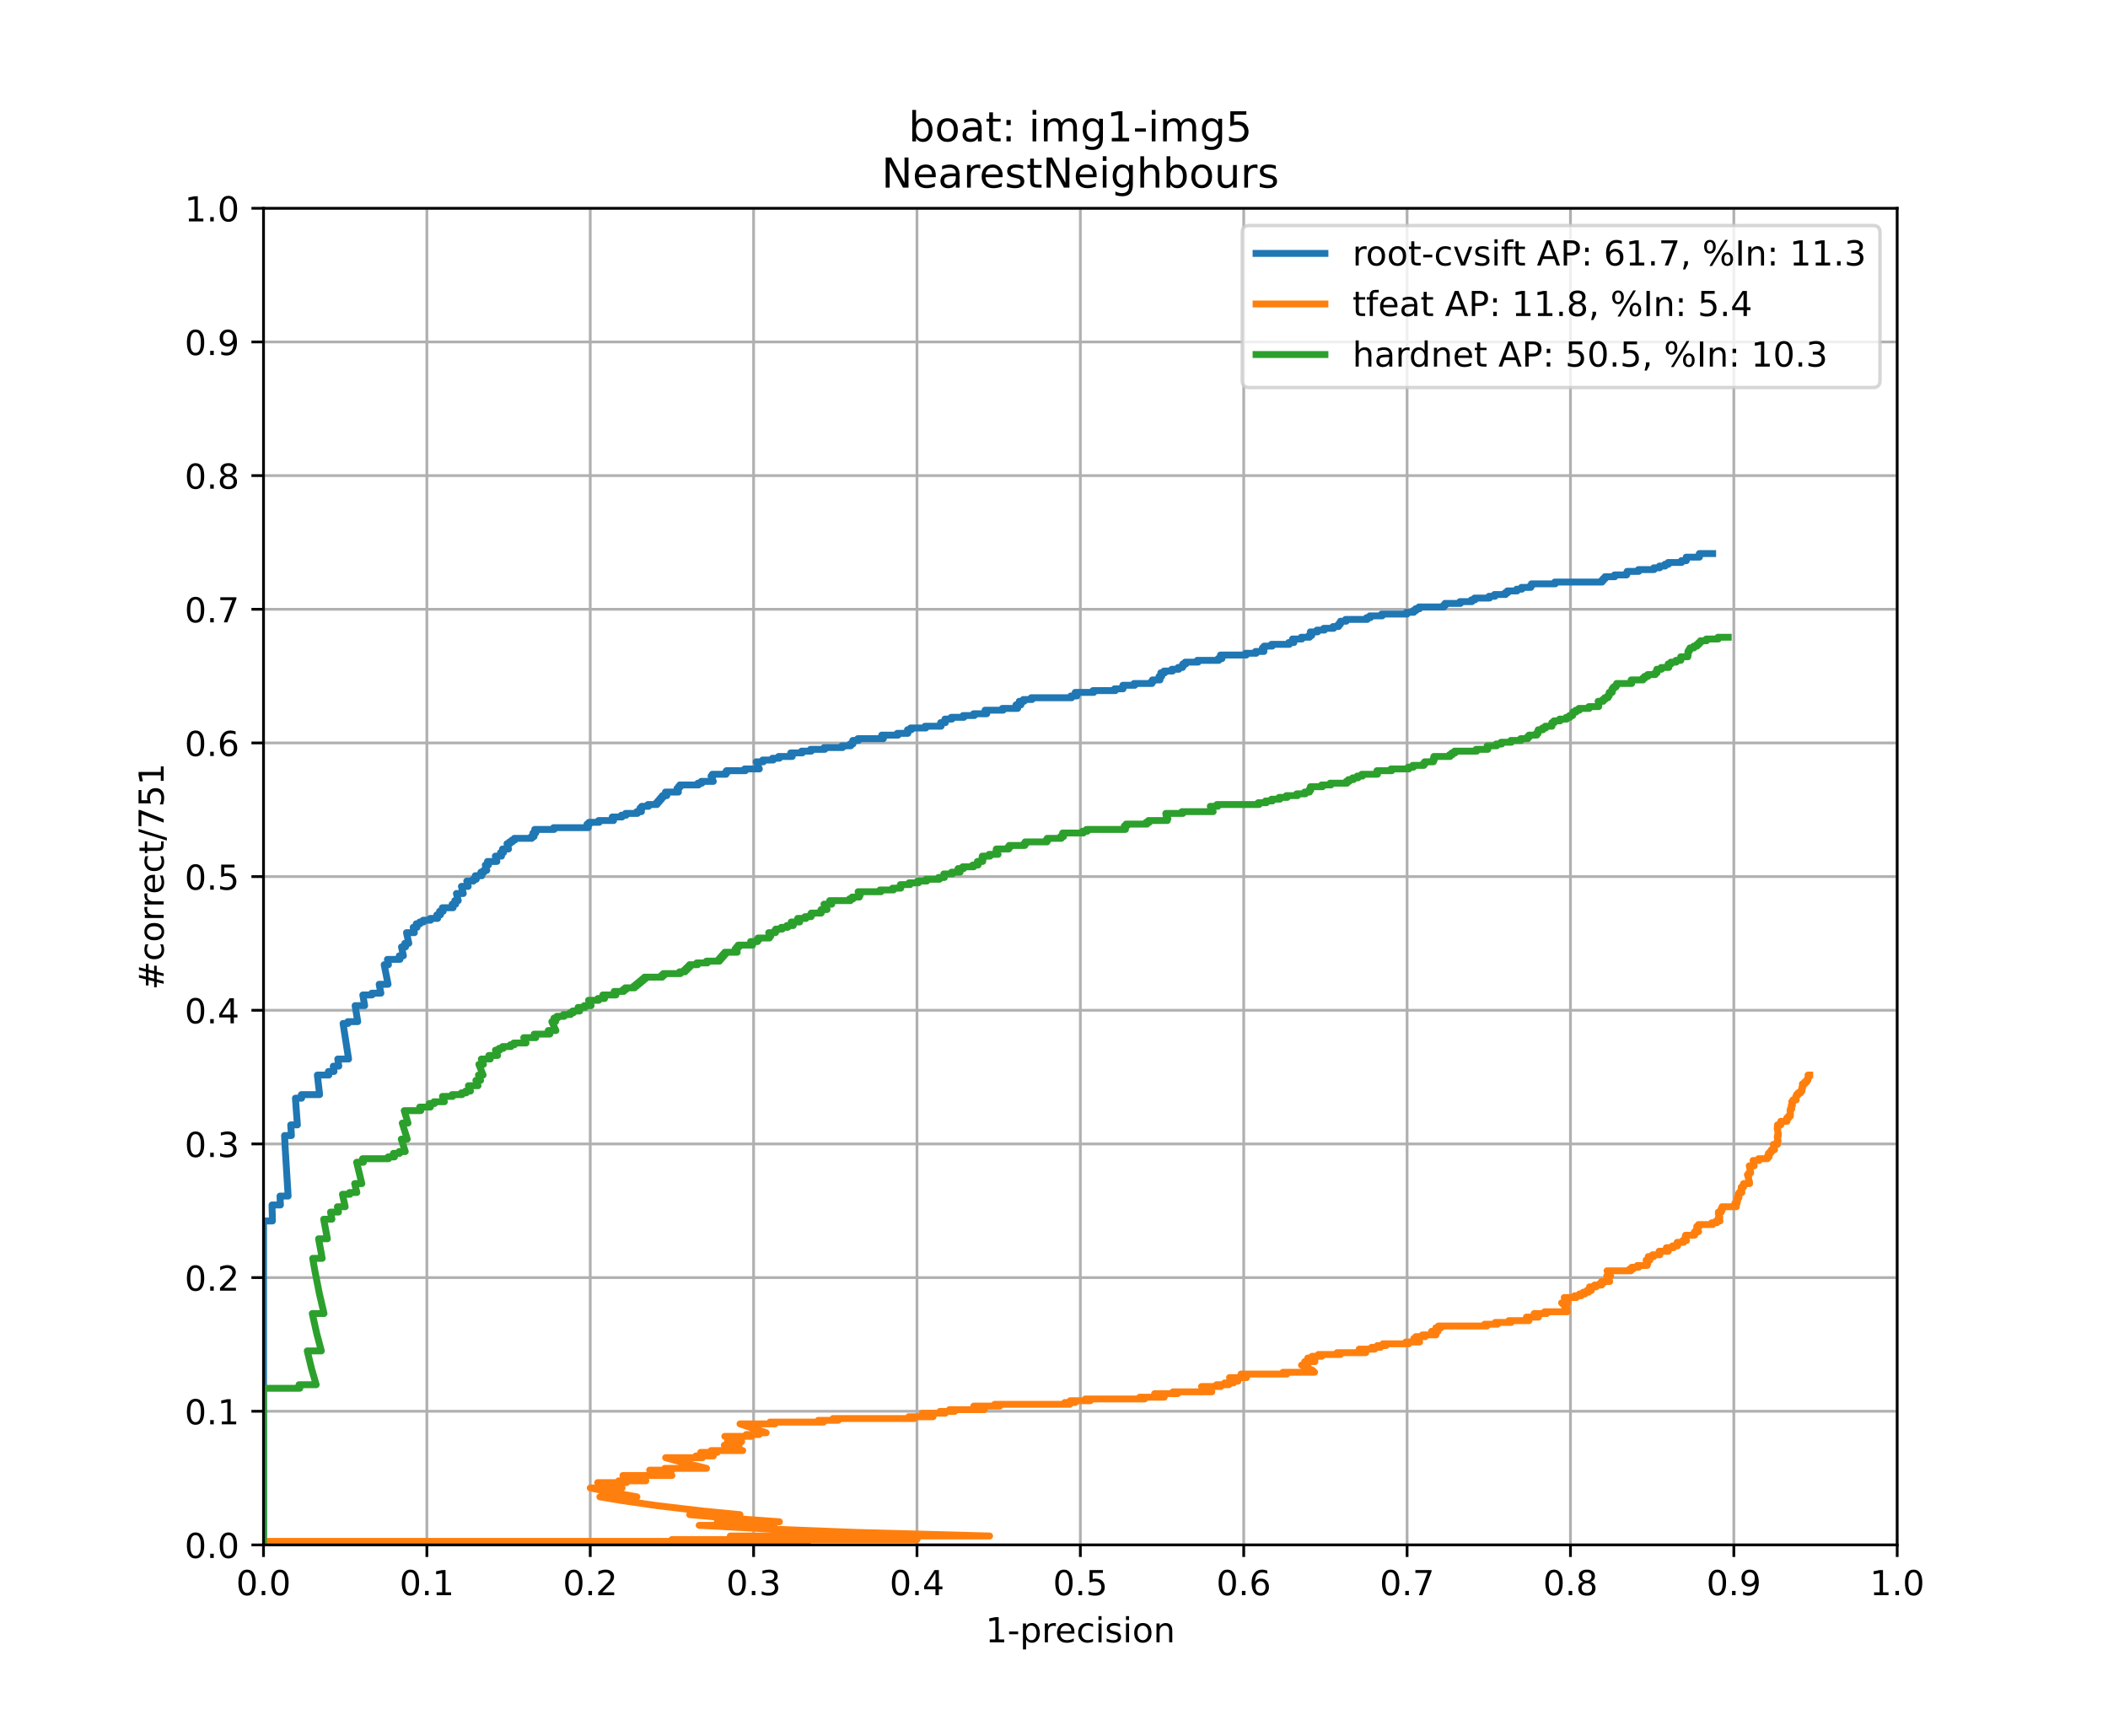 <?xml version="1.0" encoding="utf-8" standalone="no"?>
<!DOCTYPE svg PUBLIC "-//W3C//DTD SVG 1.1//EN"
  "http://www.w3.org/Graphics/SVG/1.1/DTD/svg11.dtd">
<!-- Created with matplotlib (https://matplotlib.org/) -->
<svg height="504pt" version="1.1" viewBox="0 0 612 504" width="612pt" xmlns="http://www.w3.org/2000/svg" xmlns:xlink="http://www.w3.org/1999/xlink">
 <defs>
  <style type="text/css">
*{stroke-linecap:butt;stroke-linejoin:round;}
  </style>
 </defs>
 <g id="figure_1">
  <g id="patch_1">
   <path d="M 0 504 
L 612 504 
L 612 0 
L 0 0 
z
" style="fill:#ffffff;"/>
  </g>
  <g id="axes_1">
   <g id="patch_2">
    <path d="M 76.5 448.56 
L 550.8 448.56 
L 550.8 60.48 
L 76.5 60.48 
z
" style="fill:#ffffff;"/>
   </g>
   <g id="matplotlib.axis_1">
    <g id="xtick_1">
     <g id="line2d_1">
      <path clip-path="url(#p54613924a1)" d="M 76.5 448.56 
L 76.5 60.48 
" style="fill:none;stroke:#b0b0b0;stroke-linecap:square;stroke-width:0.8;"/>
     </g>
     <g id="line2d_2">
      <defs>
       <path d="M 0 0 
L 0 3.5 
" id="m0dd8b7074a" style="stroke:#000000;stroke-width:0.8;"/>
      </defs>
      <g>
       <use style="stroke:#000000;stroke-width:0.8;" x="76.5" xlink:href="#m0dd8b7074a" y="448.56"/>
      </g>
     </g>
     <g id="text_1">
      <!-- 0.0 -->
      <defs>
       <path d="M 31.781 66.406 
Q 24.172 66.406 20.328 58.906 
Q 16.5 51.422 16.5 36.375 
Q 16.5 21.391 20.328 13.891 
Q 24.172 6.391 31.781 6.391 
Q 39.453 6.391 43.281 13.891 
Q 47.125 21.391 47.125 36.375 
Q 47.125 51.422 43.281 58.906 
Q 39.453 66.406 31.781 66.406 
z
M 31.781 74.219 
Q 44.047 74.219 50.516 64.516 
Q 56.984 54.828 56.984 36.375 
Q 56.984 17.969 50.516 8.266 
Q 44.047 -1.422 31.781 -1.422 
Q 19.531 -1.422 13.062 8.266 
Q 6.594 17.969 6.594 36.375 
Q 6.594 54.828 13.062 64.516 
Q 19.531 74.219 31.781 74.219 
z
" id="DejaVuSans-48"/>
       <path d="M 10.688 12.406 
L 21 12.406 
L 21 0 
L 10.688 0 
z
" id="DejaVuSans-46"/>
      </defs>
      <g transform="translate(68.548 463.158)scale(0.1 -0.1)">
       <use xlink:href="#DejaVuSans-48"/>
       <use x="63.623" xlink:href="#DejaVuSans-46"/>
       <use x="95.41" xlink:href="#DejaVuSans-48"/>
      </g>
     </g>
    </g>
    <g id="xtick_2">
     <g id="line2d_3">
      <path clip-path="url(#p54613924a1)" d="M 123.93 448.56 
L 123.93 60.48 
" style="fill:none;stroke:#b0b0b0;stroke-linecap:square;stroke-width:0.8;"/>
     </g>
     <g id="line2d_4">
      <g>
       <use style="stroke:#000000;stroke-width:0.8;" x="123.93" xlink:href="#m0dd8b7074a" y="448.56"/>
      </g>
     </g>
     <g id="text_2">
      <!-- 0.1 -->
      <defs>
       <path d="M 12.406 8.297 
L 28.516 8.297 
L 28.516 63.922 
L 10.984 60.406 
L 10.984 69.391 
L 28.422 72.906 
L 38.281 72.906 
L 38.281 8.297 
L 54.391 8.297 
L 54.391 0 
L 12.406 0 
z
" id="DejaVuSans-49"/>
      </defs>
      <g transform="translate(115.978 463.158)scale(0.1 -0.1)">
       <use xlink:href="#DejaVuSans-48"/>
       <use x="63.623" xlink:href="#DejaVuSans-46"/>
       <use x="95.41" xlink:href="#DejaVuSans-49"/>
      </g>
     </g>
    </g>
    <g id="xtick_3">
     <g id="line2d_5">
      <path clip-path="url(#p54613924a1)" d="M 171.36 448.56 
L 171.36 60.48 
" style="fill:none;stroke:#b0b0b0;stroke-linecap:square;stroke-width:0.8;"/>
     </g>
     <g id="line2d_6">
      <g>
       <use style="stroke:#000000;stroke-width:0.8;" x="171.36" xlink:href="#m0dd8b7074a" y="448.56"/>
      </g>
     </g>
     <g id="text_3">
      <!-- 0.2 -->
      <defs>
       <path d="M 19.188 8.297 
L 53.609 8.297 
L 53.609 0 
L 7.328 0 
L 7.328 8.297 
Q 12.938 14.109 22.625 23.891 
Q 32.328 33.688 34.812 36.531 
Q 39.547 41.844 41.422 45.531 
Q 43.312 49.219 43.312 52.781 
Q 43.312 58.594 39.234 62.25 
Q 35.156 65.922 28.609 65.922 
Q 23.969 65.922 18.812 64.312 
Q 13.672 62.703 7.812 59.422 
L 7.812 69.391 
Q 13.766 71.781 18.938 73 
Q 24.125 74.219 28.422 74.219 
Q 39.75 74.219 46.484 68.547 
Q 53.219 62.891 53.219 53.422 
Q 53.219 48.922 51.531 44.891 
Q 49.859 40.875 45.406 35.406 
Q 44.188 33.984 37.641 27.219 
Q 31.109 20.453 19.188 8.297 
z
" id="DejaVuSans-50"/>
      </defs>
      <g transform="translate(163.408 463.158)scale(0.1 -0.1)">
       <use xlink:href="#DejaVuSans-48"/>
       <use x="63.623" xlink:href="#DejaVuSans-46"/>
       <use x="95.41" xlink:href="#DejaVuSans-50"/>
      </g>
     </g>
    </g>
    <g id="xtick_4">
     <g id="line2d_7">
      <path clip-path="url(#p54613924a1)" d="M 218.79 448.56 
L 218.79 60.48 
" style="fill:none;stroke:#b0b0b0;stroke-linecap:square;stroke-width:0.8;"/>
     </g>
     <g id="line2d_8">
      <g>
       <use style="stroke:#000000;stroke-width:0.8;" x="218.79" xlink:href="#m0dd8b7074a" y="448.56"/>
      </g>
     </g>
     <g id="text_4">
      <!-- 0.3 -->
      <defs>
       <path d="M 40.578 39.312 
Q 47.656 37.797 51.625 33 
Q 55.609 28.219 55.609 21.188 
Q 55.609 10.406 48.188 4.484 
Q 40.766 -1.422 27.094 -1.422 
Q 22.516 -1.422 17.656 -0.516 
Q 12.797 0.391 7.625 2.203 
L 7.625 11.719 
Q 11.719 9.328 16.594 8.109 
Q 21.484 6.891 26.812 6.891 
Q 36.078 6.891 40.938 10.547 
Q 45.797 14.203 45.797 21.188 
Q 45.797 27.641 41.281 31.266 
Q 36.766 34.906 28.719 34.906 
L 20.219 34.906 
L 20.219 43.016 
L 29.109 43.016 
Q 36.375 43.016 40.234 45.922 
Q 44.094 48.828 44.094 54.297 
Q 44.094 59.906 40.109 62.906 
Q 36.141 65.922 28.719 65.922 
Q 24.656 65.922 20.016 65.031 
Q 15.375 64.156 9.812 62.312 
L 9.812 71.094 
Q 15.438 72.656 20.344 73.438 
Q 25.25 74.219 29.594 74.219 
Q 40.828 74.219 47.359 69.109 
Q 53.906 64.016 53.906 55.328 
Q 53.906 49.266 50.438 45.094 
Q 46.969 40.922 40.578 39.312 
z
" id="DejaVuSans-51"/>
      </defs>
      <g transform="translate(210.838 463.158)scale(0.1 -0.1)">
       <use xlink:href="#DejaVuSans-48"/>
       <use x="63.623" xlink:href="#DejaVuSans-46"/>
       <use x="95.41" xlink:href="#DejaVuSans-51"/>
      </g>
     </g>
    </g>
    <g id="xtick_5">
     <g id="line2d_9">
      <path clip-path="url(#p54613924a1)" d="M 266.22 448.56 
L 266.22 60.48 
" style="fill:none;stroke:#b0b0b0;stroke-linecap:square;stroke-width:0.8;"/>
     </g>
     <g id="line2d_10">
      <g>
       <use style="stroke:#000000;stroke-width:0.8;" x="266.22" xlink:href="#m0dd8b7074a" y="448.56"/>
      </g>
     </g>
     <g id="text_5">
      <!-- 0.4 -->
      <defs>
       <path d="M 37.797 64.312 
L 12.891 25.391 
L 37.797 25.391 
z
M 35.203 72.906 
L 47.609 72.906 
L 47.609 25.391 
L 58.016 25.391 
L 58.016 17.188 
L 47.609 17.188 
L 47.609 0 
L 37.797 0 
L 37.797 17.188 
L 4.891 17.188 
L 4.891 26.703 
z
" id="DejaVuSans-52"/>
      </defs>
      <g transform="translate(258.268 463.158)scale(0.1 -0.1)">
       <use xlink:href="#DejaVuSans-48"/>
       <use x="63.623" xlink:href="#DejaVuSans-46"/>
       <use x="95.41" xlink:href="#DejaVuSans-52"/>
      </g>
     </g>
    </g>
    <g id="xtick_6">
     <g id="line2d_11">
      <path clip-path="url(#p54613924a1)" d="M 313.65 448.56 
L 313.65 60.48 
" style="fill:none;stroke:#b0b0b0;stroke-linecap:square;stroke-width:0.8;"/>
     </g>
     <g id="line2d_12">
      <g>
       <use style="stroke:#000000;stroke-width:0.8;" x="313.65" xlink:href="#m0dd8b7074a" y="448.56"/>
      </g>
     </g>
     <g id="text_6">
      <!-- 0.5 -->
      <defs>
       <path d="M 10.797 72.906 
L 49.516 72.906 
L 49.516 64.594 
L 19.828 64.594 
L 19.828 46.734 
Q 21.969 47.469 24.109 47.828 
Q 26.266 48.188 28.422 48.188 
Q 40.625 48.188 47.75 41.5 
Q 54.891 34.812 54.891 23.391 
Q 54.891 11.625 47.562 5.094 
Q 40.234 -1.422 26.906 -1.422 
Q 22.312 -1.422 17.547 -0.641 
Q 12.797 0.141 7.719 1.703 
L 7.719 11.625 
Q 12.109 9.234 16.797 8.062 
Q 21.484 6.891 26.703 6.891 
Q 35.156 6.891 40.078 11.328 
Q 45.016 15.766 45.016 23.391 
Q 45.016 31 40.078 35.438 
Q 35.156 39.891 26.703 39.891 
Q 22.75 39.891 18.812 39.016 
Q 14.891 38.141 10.797 36.281 
z
" id="DejaVuSans-53"/>
      </defs>
      <g transform="translate(305.698 463.158)scale(0.1 -0.1)">
       <use xlink:href="#DejaVuSans-48"/>
       <use x="63.623" xlink:href="#DejaVuSans-46"/>
       <use x="95.41" xlink:href="#DejaVuSans-53"/>
      </g>
     </g>
    </g>
    <g id="xtick_7">
     <g id="line2d_13">
      <path clip-path="url(#p54613924a1)" d="M 361.08 448.56 
L 361.08 60.48 
" style="fill:none;stroke:#b0b0b0;stroke-linecap:square;stroke-width:0.8;"/>
     </g>
     <g id="line2d_14">
      <g>
       <use style="stroke:#000000;stroke-width:0.8;" x="361.08" xlink:href="#m0dd8b7074a" y="448.56"/>
      </g>
     </g>
     <g id="text_7">
      <!-- 0.6 -->
      <defs>
       <path d="M 33.016 40.375 
Q 26.375 40.375 22.484 35.828 
Q 18.609 31.297 18.609 23.391 
Q 18.609 15.531 22.484 10.953 
Q 26.375 6.391 33.016 6.391 
Q 39.656 6.391 43.531 10.953 
Q 47.406 15.531 47.406 23.391 
Q 47.406 31.297 43.531 35.828 
Q 39.656 40.375 33.016 40.375 
z
M 52.594 71.297 
L 52.594 62.312 
Q 48.875 64.062 45.094 64.984 
Q 41.312 65.922 37.594 65.922 
Q 27.828 65.922 22.672 59.328 
Q 17.531 52.734 16.797 39.406 
Q 19.672 43.656 24.016 45.922 
Q 28.375 48.188 33.594 48.188 
Q 44.578 48.188 50.953 41.516 
Q 57.328 34.859 57.328 23.391 
Q 57.328 12.156 50.688 5.359 
Q 44.047 -1.422 33.016 -1.422 
Q 20.359 -1.422 13.672 8.266 
Q 6.984 17.969 6.984 36.375 
Q 6.984 53.656 15.188 63.938 
Q 23.391 74.219 37.203 74.219 
Q 40.922 74.219 44.703 73.484 
Q 48.484 72.75 52.594 71.297 
z
" id="DejaVuSans-54"/>
      </defs>
      <g transform="translate(353.128 463.158)scale(0.1 -0.1)">
       <use xlink:href="#DejaVuSans-48"/>
       <use x="63.623" xlink:href="#DejaVuSans-46"/>
       <use x="95.41" xlink:href="#DejaVuSans-54"/>
      </g>
     </g>
    </g>
    <g id="xtick_8">
     <g id="line2d_15">
      <path clip-path="url(#p54613924a1)" d="M 408.51 448.56 
L 408.51 60.48 
" style="fill:none;stroke:#b0b0b0;stroke-linecap:square;stroke-width:0.8;"/>
     </g>
     <g id="line2d_16">
      <g>
       <use style="stroke:#000000;stroke-width:0.8;" x="408.51" xlink:href="#m0dd8b7074a" y="448.56"/>
      </g>
     </g>
     <g id="text_8">
      <!-- 0.7 -->
      <defs>
       <path d="M 8.203 72.906 
L 55.078 72.906 
L 55.078 68.703 
L 28.609 0 
L 18.312 0 
L 43.219 64.594 
L 8.203 64.594 
z
" id="DejaVuSans-55"/>
      </defs>
      <g transform="translate(400.558 463.158)scale(0.1 -0.1)">
       <use xlink:href="#DejaVuSans-48"/>
       <use x="63.623" xlink:href="#DejaVuSans-46"/>
       <use x="95.41" xlink:href="#DejaVuSans-55"/>
      </g>
     </g>
    </g>
    <g id="xtick_9">
     <g id="line2d_17">
      <path clip-path="url(#p54613924a1)" d="M 455.94 448.56 
L 455.94 60.48 
" style="fill:none;stroke:#b0b0b0;stroke-linecap:square;stroke-width:0.8;"/>
     </g>
     <g id="line2d_18">
      <g>
       <use style="stroke:#000000;stroke-width:0.8;" x="455.94" xlink:href="#m0dd8b7074a" y="448.56"/>
      </g>
     </g>
     <g id="text_9">
      <!-- 0.8 -->
      <defs>
       <path d="M 31.781 34.625 
Q 24.75 34.625 20.719 30.859 
Q 16.703 27.094 16.703 20.516 
Q 16.703 13.922 20.719 10.156 
Q 24.75 6.391 31.781 6.391 
Q 38.812 6.391 42.859 10.172 
Q 46.922 13.969 46.922 20.516 
Q 46.922 27.094 42.891 30.859 
Q 38.875 34.625 31.781 34.625 
z
M 21.922 38.812 
Q 15.578 40.375 12.031 44.719 
Q 8.5 49.078 8.5 55.328 
Q 8.5 64.062 14.719 69.141 
Q 20.953 74.219 31.781 74.219 
Q 42.672 74.219 48.875 69.141 
Q 55.078 64.062 55.078 55.328 
Q 55.078 49.078 51.531 44.719 
Q 48 40.375 41.703 38.812 
Q 48.828 37.156 52.797 32.312 
Q 56.781 27.484 56.781 20.516 
Q 56.781 9.906 50.312 4.234 
Q 43.844 -1.422 31.781 -1.422 
Q 19.734 -1.422 13.25 4.234 
Q 6.781 9.906 6.781 20.516 
Q 6.781 27.484 10.781 32.312 
Q 14.797 37.156 21.922 38.812 
z
M 18.312 54.391 
Q 18.312 48.734 21.844 45.562 
Q 25.391 42.391 31.781 42.391 
Q 38.141 42.391 41.719 45.562 
Q 45.312 48.734 45.312 54.391 
Q 45.312 60.062 41.719 63.234 
Q 38.141 66.406 31.781 66.406 
Q 25.391 66.406 21.844 63.234 
Q 18.312 60.062 18.312 54.391 
z
" id="DejaVuSans-56"/>
      </defs>
      <g transform="translate(447.988 463.158)scale(0.1 -0.1)">
       <use xlink:href="#DejaVuSans-48"/>
       <use x="63.623" xlink:href="#DejaVuSans-46"/>
       <use x="95.41" xlink:href="#DejaVuSans-56"/>
      </g>
     </g>
    </g>
    <g id="xtick_10">
     <g id="line2d_19">
      <path clip-path="url(#p54613924a1)" d="M 503.37 448.56 
L 503.37 60.48 
" style="fill:none;stroke:#b0b0b0;stroke-linecap:square;stroke-width:0.8;"/>
     </g>
     <g id="line2d_20">
      <g>
       <use style="stroke:#000000;stroke-width:0.8;" x="503.37" xlink:href="#m0dd8b7074a" y="448.56"/>
      </g>
     </g>
     <g id="text_10">
      <!-- 0.9 -->
      <defs>
       <path d="M 10.984 1.516 
L 10.984 10.5 
Q 14.703 8.734 18.5 7.812 
Q 22.312 6.891 25.984 6.891 
Q 35.75 6.891 40.891 13.453 
Q 46.047 20.016 46.781 33.406 
Q 43.953 29.203 39.594 26.953 
Q 35.25 24.703 29.984 24.703 
Q 19.047 24.703 12.672 31.312 
Q 6.297 37.938 6.297 49.422 
Q 6.297 60.641 12.938 67.422 
Q 19.578 74.219 30.609 74.219 
Q 43.266 74.219 49.922 64.516 
Q 56.594 54.828 56.594 36.375 
Q 56.594 19.141 48.406 8.859 
Q 40.234 -1.422 26.422 -1.422 
Q 22.703 -1.422 18.891 -0.688 
Q 15.094 0.047 10.984 1.516 
z
M 30.609 32.422 
Q 37.25 32.422 41.125 36.953 
Q 45.016 41.5 45.016 49.422 
Q 45.016 57.281 41.125 61.844 
Q 37.25 66.406 30.609 66.406 
Q 23.969 66.406 20.094 61.844 
Q 16.219 57.281 16.219 49.422 
Q 16.219 41.5 20.094 36.953 
Q 23.969 32.422 30.609 32.422 
z
" id="DejaVuSans-57"/>
      </defs>
      <g transform="translate(495.418 463.158)scale(0.1 -0.1)">
       <use xlink:href="#DejaVuSans-48"/>
       <use x="63.623" xlink:href="#DejaVuSans-46"/>
       <use x="95.41" xlink:href="#DejaVuSans-57"/>
      </g>
     </g>
    </g>
    <g id="xtick_11">
     <g id="line2d_21">
      <path clip-path="url(#p54613924a1)" d="M 550.8 448.56 
L 550.8 60.48 
" style="fill:none;stroke:#b0b0b0;stroke-linecap:square;stroke-width:0.8;"/>
     </g>
     <g id="line2d_22">
      <g>
       <use style="stroke:#000000;stroke-width:0.8;" x="550.8" xlink:href="#m0dd8b7074a" y="448.56"/>
      </g>
     </g>
     <g id="text_11">
      <!-- 1.0 -->
      <g transform="translate(542.848 463.158)scale(0.1 -0.1)">
       <use xlink:href="#DejaVuSans-49"/>
       <use x="63.623" xlink:href="#DejaVuSans-46"/>
       <use x="95.41" xlink:href="#DejaVuSans-48"/>
      </g>
     </g>
    </g>
    <g id="text_12">
     <!-- 1-precision -->
     <defs>
      <path d="M 4.891 31.391 
L 31.203 31.391 
L 31.203 23.391 
L 4.891 23.391 
z
" id="DejaVuSans-45"/>
      <path d="M 18.109 8.203 
L 18.109 -20.797 
L 9.078 -20.797 
L 9.078 54.688 
L 18.109 54.688 
L 18.109 46.391 
Q 20.953 51.266 25.266 53.625 
Q 29.594 56 35.594 56 
Q 45.562 56 51.781 48.094 
Q 58.016 40.188 58.016 27.297 
Q 58.016 14.406 51.781 6.484 
Q 45.562 -1.422 35.594 -1.422 
Q 29.594 -1.422 25.266 0.953 
Q 20.953 3.328 18.109 8.203 
z
M 48.688 27.297 
Q 48.688 37.203 44.609 42.844 
Q 40.531 48.484 33.406 48.484 
Q 26.266 48.484 22.188 42.844 
Q 18.109 37.203 18.109 27.297 
Q 18.109 17.391 22.188 11.75 
Q 26.266 6.109 33.406 6.109 
Q 40.531 6.109 44.609 11.75 
Q 48.688 17.391 48.688 27.297 
z
" id="DejaVuSans-112"/>
      <path d="M 41.109 46.297 
Q 39.594 47.172 37.812 47.578 
Q 36.031 48 33.891 48 
Q 26.266 48 22.188 43.047 
Q 18.109 38.094 18.109 28.812 
L 18.109 0 
L 9.078 0 
L 9.078 54.688 
L 18.109 54.688 
L 18.109 46.188 
Q 20.953 51.172 25.484 53.578 
Q 30.031 56 36.531 56 
Q 37.453 56 38.578 55.875 
Q 39.703 55.766 41.062 55.516 
z
" id="DejaVuSans-114"/>
      <path d="M 56.203 29.594 
L 56.203 25.203 
L 14.891 25.203 
Q 15.484 15.922 20.484 11.062 
Q 25.484 6.203 34.422 6.203 
Q 39.594 6.203 44.453 7.469 
Q 49.312 8.734 54.109 11.281 
L 54.109 2.781 
Q 49.266 0.734 44.188 -0.344 
Q 39.109 -1.422 33.891 -1.422 
Q 20.797 -1.422 13.156 6.188 
Q 5.516 13.812 5.516 26.812 
Q 5.516 40.234 12.766 48.109 
Q 20.016 56 32.328 56 
Q 43.359 56 49.781 48.891 
Q 56.203 41.797 56.203 29.594 
z
M 47.219 32.234 
Q 47.125 39.594 43.094 43.984 
Q 39.062 48.391 32.422 48.391 
Q 24.906 48.391 20.391 44.141 
Q 15.875 39.891 15.188 32.172 
z
" id="DejaVuSans-101"/>
      <path d="M 48.781 52.594 
L 48.781 44.188 
Q 44.969 46.297 41.141 47.344 
Q 37.312 48.391 33.406 48.391 
Q 24.656 48.391 19.812 42.844 
Q 14.984 37.312 14.984 27.297 
Q 14.984 17.281 19.812 11.734 
Q 24.656 6.203 33.406 6.203 
Q 37.312 6.203 41.141 7.25 
Q 44.969 8.297 48.781 10.406 
L 48.781 2.094 
Q 45.016 0.344 40.984 -0.531 
Q 36.969 -1.422 32.422 -1.422 
Q 20.062 -1.422 12.781 6.344 
Q 5.516 14.109 5.516 27.297 
Q 5.516 40.672 12.859 48.328 
Q 20.219 56 33.016 56 
Q 37.156 56 41.109 55.141 
Q 45.062 54.297 48.781 52.594 
z
" id="DejaVuSans-99"/>
      <path d="M 9.422 54.688 
L 18.406 54.688 
L 18.406 0 
L 9.422 0 
z
M 9.422 75.984 
L 18.406 75.984 
L 18.406 64.594 
L 9.422 64.594 
z
" id="DejaVuSans-105"/>
      <path d="M 44.281 53.078 
L 44.281 44.578 
Q 40.484 46.531 36.375 47.5 
Q 32.281 48.484 27.875 48.484 
Q 21.188 48.484 17.844 46.438 
Q 14.5 44.391 14.5 40.281 
Q 14.5 37.156 16.891 35.375 
Q 19.281 33.594 26.516 31.984 
L 29.594 31.297 
Q 39.156 29.25 43.188 25.516 
Q 47.219 21.781 47.219 15.094 
Q 47.219 7.469 41.188 3.016 
Q 35.156 -1.422 24.609 -1.422 
Q 20.219 -1.422 15.453 -0.562 
Q 10.688 0.297 5.422 2 
L 5.422 11.281 
Q 10.406 8.688 15.234 7.391 
Q 20.062 6.109 24.812 6.109 
Q 31.156 6.109 34.562 8.281 
Q 37.984 10.453 37.984 14.406 
Q 37.984 18.062 35.516 20.016 
Q 33.062 21.969 24.703 23.781 
L 21.578 24.516 
Q 13.234 26.266 9.516 29.906 
Q 5.812 33.547 5.812 39.891 
Q 5.812 47.609 11.281 51.797 
Q 16.75 56 26.812 56 
Q 31.781 56 36.172 55.266 
Q 40.578 54.547 44.281 53.078 
z
" id="DejaVuSans-115"/>
      <path d="M 30.609 48.391 
Q 23.391 48.391 19.188 42.75 
Q 14.984 37.109 14.984 27.297 
Q 14.984 17.484 19.156 11.844 
Q 23.344 6.203 30.609 6.203 
Q 37.797 6.203 41.984 11.859 
Q 46.188 17.531 46.188 27.297 
Q 46.188 37.016 41.984 42.703 
Q 37.797 48.391 30.609 48.391 
z
M 30.609 56 
Q 42.328 56 49.016 48.375 
Q 55.719 40.766 55.719 27.297 
Q 55.719 13.875 49.016 6.219 
Q 42.328 -1.422 30.609 -1.422 
Q 18.844 -1.422 12.172 6.219 
Q 5.516 13.875 5.516 27.297 
Q 5.516 40.766 12.172 48.375 
Q 18.844 56 30.609 56 
z
" id="DejaVuSans-111"/>
      <path d="M 54.891 33.016 
L 54.891 0 
L 45.906 0 
L 45.906 32.719 
Q 45.906 40.484 42.875 44.328 
Q 39.844 48.188 33.797 48.188 
Q 26.516 48.188 22.312 43.547 
Q 18.109 38.922 18.109 30.906 
L 18.109 0 
L 9.078 0 
L 9.078 54.688 
L 18.109 54.688 
L 18.109 46.188 
Q 21.344 51.125 25.703 53.562 
Q 30.078 56 35.797 56 
Q 45.219 56 50.047 50.172 
Q 54.891 44.344 54.891 33.016 
z
" id="DejaVuSans-110"/>
     </defs>
     <g transform="translate(286.111 476.837)scale(0.1 -0.1)">
      <use xlink:href="#DejaVuSans-49"/>
      <use x="63.623" xlink:href="#DejaVuSans-45"/>
      <use x="99.707" xlink:href="#DejaVuSans-112"/>
      <use x="163.184" xlink:href="#DejaVuSans-114"/>
      <use x="202.047" xlink:href="#DejaVuSans-101"/>
      <use x="263.57" xlink:href="#DejaVuSans-99"/>
      <use x="318.551" xlink:href="#DejaVuSans-105"/>
      <use x="346.334" xlink:href="#DejaVuSans-115"/>
      <use x="398.434" xlink:href="#DejaVuSans-105"/>
      <use x="426.217" xlink:href="#DejaVuSans-111"/>
      <use x="487.398" xlink:href="#DejaVuSans-110"/>
     </g>
    </g>
   </g>
   <g id="matplotlib.axis_2">
    <g id="ytick_1">
     <g id="line2d_23">
      <path clip-path="url(#p54613924a1)" d="M 76.5 448.56 
L 550.8 448.56 
" style="fill:none;stroke:#b0b0b0;stroke-linecap:square;stroke-width:0.8;"/>
     </g>
     <g id="line2d_24">
      <defs>
       <path d="M 0 0 
L -3.5 0 
" id="mb7bc45af11" style="stroke:#000000;stroke-width:0.8;"/>
      </defs>
      <g>
       <use style="stroke:#000000;stroke-width:0.8;" x="76.5" xlink:href="#mb7bc45af11" y="448.56"/>
      </g>
     </g>
     <g id="text_13">
      <!-- 0.0 -->
      <g transform="translate(53.597 452.359)scale(0.1 -0.1)">
       <use xlink:href="#DejaVuSans-48"/>
       <use x="63.623" xlink:href="#DejaVuSans-46"/>
       <use x="95.41" xlink:href="#DejaVuSans-48"/>
      </g>
     </g>
    </g>
    <g id="ytick_2">
     <g id="line2d_25">
      <path clip-path="url(#p54613924a1)" d="M 76.5 409.752 
L 550.8 409.752 
" style="fill:none;stroke:#b0b0b0;stroke-linecap:square;stroke-width:0.8;"/>
     </g>
     <g id="line2d_26">
      <g>
       <use style="stroke:#000000;stroke-width:0.8;" x="76.5" xlink:href="#mb7bc45af11" y="409.752"/>
      </g>
     </g>
     <g id="text_14">
      <!-- 0.1 -->
      <g transform="translate(53.597 413.551)scale(0.1 -0.1)">
       <use xlink:href="#DejaVuSans-48"/>
       <use x="63.623" xlink:href="#DejaVuSans-46"/>
       <use x="95.41" xlink:href="#DejaVuSans-49"/>
      </g>
     </g>
    </g>
    <g id="ytick_3">
     <g id="line2d_27">
      <path clip-path="url(#p54613924a1)" d="M 76.5 370.944 
L 550.8 370.944 
" style="fill:none;stroke:#b0b0b0;stroke-linecap:square;stroke-width:0.8;"/>
     </g>
     <g id="line2d_28">
      <g>
       <use style="stroke:#000000;stroke-width:0.8;" x="76.5" xlink:href="#mb7bc45af11" y="370.944"/>
      </g>
     </g>
     <g id="text_15">
      <!-- 0.2 -->
      <g transform="translate(53.597 374.743)scale(0.1 -0.1)">
       <use xlink:href="#DejaVuSans-48"/>
       <use x="63.623" xlink:href="#DejaVuSans-46"/>
       <use x="95.41" xlink:href="#DejaVuSans-50"/>
      </g>
     </g>
    </g>
    <g id="ytick_4">
     <g id="line2d_29">
      <path clip-path="url(#p54613924a1)" d="M 76.5 332.136 
L 550.8 332.136 
" style="fill:none;stroke:#b0b0b0;stroke-linecap:square;stroke-width:0.8;"/>
     </g>
     <g id="line2d_30">
      <g>
       <use style="stroke:#000000;stroke-width:0.8;" x="76.5" xlink:href="#mb7bc45af11" y="332.136"/>
      </g>
     </g>
     <g id="text_16">
      <!-- 0.3 -->
      <g transform="translate(53.597 335.935)scale(0.1 -0.1)">
       <use xlink:href="#DejaVuSans-48"/>
       <use x="63.623" xlink:href="#DejaVuSans-46"/>
       <use x="95.41" xlink:href="#DejaVuSans-51"/>
      </g>
     </g>
    </g>
    <g id="ytick_5">
     <g id="line2d_31">
      <path clip-path="url(#p54613924a1)" d="M 76.5 293.328 
L 550.8 293.328 
" style="fill:none;stroke:#b0b0b0;stroke-linecap:square;stroke-width:0.8;"/>
     </g>
     <g id="line2d_32">
      <g>
       <use style="stroke:#000000;stroke-width:0.8;" x="76.5" xlink:href="#mb7bc45af11" y="293.328"/>
      </g>
     </g>
     <g id="text_17">
      <!-- 0.4 -->
      <g transform="translate(53.597 297.127)scale(0.1 -0.1)">
       <use xlink:href="#DejaVuSans-48"/>
       <use x="63.623" xlink:href="#DejaVuSans-46"/>
       <use x="95.41" xlink:href="#DejaVuSans-52"/>
      </g>
     </g>
    </g>
    <g id="ytick_6">
     <g id="line2d_33">
      <path clip-path="url(#p54613924a1)" d="M 76.5 254.52 
L 550.8 254.52 
" style="fill:none;stroke:#b0b0b0;stroke-linecap:square;stroke-width:0.8;"/>
     </g>
     <g id="line2d_34">
      <g>
       <use style="stroke:#000000;stroke-width:0.8;" x="76.5" xlink:href="#mb7bc45af11" y="254.52"/>
      </g>
     </g>
     <g id="text_18">
      <!-- 0.5 -->
      <g transform="translate(53.597 258.319)scale(0.1 -0.1)">
       <use xlink:href="#DejaVuSans-48"/>
       <use x="63.623" xlink:href="#DejaVuSans-46"/>
       <use x="95.41" xlink:href="#DejaVuSans-53"/>
      </g>
     </g>
    </g>
    <g id="ytick_7">
     <g id="line2d_35">
      <path clip-path="url(#p54613924a1)" d="M 76.5 215.712 
L 550.8 215.712 
" style="fill:none;stroke:#b0b0b0;stroke-linecap:square;stroke-width:0.8;"/>
     </g>
     <g id="line2d_36">
      <g>
       <use style="stroke:#000000;stroke-width:0.8;" x="76.5" xlink:href="#mb7bc45af11" y="215.712"/>
      </g>
     </g>
     <g id="text_19">
      <!-- 0.6 -->
      <g transform="translate(53.597 219.511)scale(0.1 -0.1)">
       <use xlink:href="#DejaVuSans-48"/>
       <use x="63.623" xlink:href="#DejaVuSans-46"/>
       <use x="95.41" xlink:href="#DejaVuSans-54"/>
      </g>
     </g>
    </g>
    <g id="ytick_8">
     <g id="line2d_37">
      <path clip-path="url(#p54613924a1)" d="M 76.5 176.904 
L 550.8 176.904 
" style="fill:none;stroke:#b0b0b0;stroke-linecap:square;stroke-width:0.8;"/>
     </g>
     <g id="line2d_38">
      <g>
       <use style="stroke:#000000;stroke-width:0.8;" x="76.5" xlink:href="#mb7bc45af11" y="176.904"/>
      </g>
     </g>
     <g id="text_20">
      <!-- 0.7 -->
      <g transform="translate(53.597 180.703)scale(0.1 -0.1)">
       <use xlink:href="#DejaVuSans-48"/>
       <use x="63.623" xlink:href="#DejaVuSans-46"/>
       <use x="95.41" xlink:href="#DejaVuSans-55"/>
      </g>
     </g>
    </g>
    <g id="ytick_9">
     <g id="line2d_39">
      <path clip-path="url(#p54613924a1)" d="M 76.5 138.096 
L 550.8 138.096 
" style="fill:none;stroke:#b0b0b0;stroke-linecap:square;stroke-width:0.8;"/>
     </g>
     <g id="line2d_40">
      <g>
       <use style="stroke:#000000;stroke-width:0.8;" x="76.5" xlink:href="#mb7bc45af11" y="138.096"/>
      </g>
     </g>
     <g id="text_21">
      <!-- 0.8 -->
      <g transform="translate(53.597 141.895)scale(0.1 -0.1)">
       <use xlink:href="#DejaVuSans-48"/>
       <use x="63.623" xlink:href="#DejaVuSans-46"/>
       <use x="95.41" xlink:href="#DejaVuSans-56"/>
      </g>
     </g>
    </g>
    <g id="ytick_10">
     <g id="line2d_41">
      <path clip-path="url(#p54613924a1)" d="M 76.5 99.288 
L 550.8 99.288 
" style="fill:none;stroke:#b0b0b0;stroke-linecap:square;stroke-width:0.8;"/>
     </g>
     <g id="line2d_42">
      <g>
       <use style="stroke:#000000;stroke-width:0.8;" x="76.5" xlink:href="#mb7bc45af11" y="99.288"/>
      </g>
     </g>
     <g id="text_22">
      <!-- 0.9 -->
      <g transform="translate(53.597 103.087)scale(0.1 -0.1)">
       <use xlink:href="#DejaVuSans-48"/>
       <use x="63.623" xlink:href="#DejaVuSans-46"/>
       <use x="95.41" xlink:href="#DejaVuSans-57"/>
      </g>
     </g>
    </g>
    <g id="ytick_11">
     <g id="line2d_43">
      <path clip-path="url(#p54613924a1)" d="M 76.5 60.48 
L 550.8 60.48 
" style="fill:none;stroke:#b0b0b0;stroke-linecap:square;stroke-width:0.8;"/>
     </g>
     <g id="line2d_44">
      <g>
       <use style="stroke:#000000;stroke-width:0.8;" x="76.5" xlink:href="#mb7bc45af11" y="60.48"/>
      </g>
     </g>
     <g id="text_23">
      <!-- 1.0 -->
      <g transform="translate(53.597 64.279)scale(0.1 -0.1)">
       <use xlink:href="#DejaVuSans-49"/>
       <use x="63.623" xlink:href="#DejaVuSans-46"/>
       <use x="95.41" xlink:href="#DejaVuSans-48"/>
      </g>
     </g>
    </g>
    <g id="text_24">
     <!-- #correct/751 -->
     <defs>
      <path d="M 51.125 44 
L 36.922 44 
L 32.812 27.688 
L 47.125 27.688 
z
M 43.797 71.781 
L 38.719 51.516 
L 52.984 51.516 
L 58.109 71.781 
L 65.922 71.781 
L 60.891 51.516 
L 76.125 51.516 
L 76.125 44 
L 58.984 44 
L 54.984 27.688 
L 70.516 27.688 
L 70.516 20.219 
L 53.078 20.219 
L 48 0 
L 40.188 0 
L 45.219 20.219 
L 30.906 20.219 
L 25.875 0 
L 18.016 0 
L 23.094 20.219 
L 7.719 20.219 
L 7.719 27.688 
L 24.906 27.688 
L 29 44 
L 13.281 44 
L 13.281 51.516 
L 30.906 51.516 
L 35.891 71.781 
z
" id="DejaVuSans-35"/>
      <path d="M 18.312 70.219 
L 18.312 54.688 
L 36.812 54.688 
L 36.812 47.703 
L 18.312 47.703 
L 18.312 18.016 
Q 18.312 11.328 20.141 9.422 
Q 21.969 7.516 27.594 7.516 
L 36.812 7.516 
L 36.812 0 
L 27.594 0 
Q 17.188 0 13.234 3.875 
Q 9.281 7.766 9.281 18.016 
L 9.281 47.703 
L 2.688 47.703 
L 2.688 54.688 
L 9.281 54.688 
L 9.281 70.219 
z
" id="DejaVuSans-116"/>
      <path d="M 25.391 72.906 
L 33.688 72.906 
L 8.297 -9.281 
L 0 -9.281 
z
" id="DejaVuSans-47"/>
     </defs>
     <g transform="translate(47.517 287.443)rotate(-90)scale(0.1 -0.1)">
      <use xlink:href="#DejaVuSans-35"/>
      <use x="83.789" xlink:href="#DejaVuSans-99"/>
      <use x="138.77" xlink:href="#DejaVuSans-111"/>
      <use x="199.951" xlink:href="#DejaVuSans-114"/>
      <use x="239.314" xlink:href="#DejaVuSans-114"/>
      <use x="278.178" xlink:href="#DejaVuSans-101"/>
      <use x="339.701" xlink:href="#DejaVuSans-99"/>
      <use x="394.682" xlink:href="#DejaVuSans-116"/>
      <use x="433.891" xlink:href="#DejaVuSans-47"/>
      <use x="467.582" xlink:href="#DejaVuSans-55"/>
      <use x="531.205" xlink:href="#DejaVuSans-53"/>
      <use x="594.828" xlink:href="#DejaVuSans-49"/>
     </g>
    </g>
   </g>
   <g id="line2d_45">
    <path clip-path="url(#p54613924a1)" d="M 76.5 448.043 
L 76.5 354.511 
L 79.092 354.511 
L 78.97 349.861 
L 81.415 349.861 
L 81.291 347.277 
L 83.65 347.277 
L 82.796 333.325 
L 82.607 329.707 
L 84.608 329.707 
L 84.405 326.607 
L 86.34 326.607 
L 85.764 318.855 
L 87.573 318.855 
L 87.488 317.822 
L 92.793 317.822 
L 92.136 312.138 
L 95.472 312.138 
L 95.335 311.104 
L 96.973 311.104 
L 96.755 309.554 
L 98.365 309.554 
L 98.059 307.487 
L 101.203 307.487 
L 99.599 297.152 
L 101.059 297.152 
L 100.98 296.635 
L 103.863 296.635 
L 103.096 291.984 
L 105.868 291.984 
L 105.333 288.884 
L 108.024 288.884 
L 107.93 288.367 
L 110.581 288.367 
L 110.079 285.783 
L 112.664 285.783 
L 111.534 280.099 
L 112.778 280.099 
L 112.472 278.549 
L 116.135 278.549 
L 115.916 277.515 
L 117.117 277.515 
L 116.563 274.932 
L 117.743 274.932 
L 117.521 273.898 
L 118.688 273.898 
L 118.017 270.798 
L 120.301 270.798 
L 119.957 269.247 
L 121.082 269.247 
L 120.85 268.214 
L 121.964 268.214 
L 121.847 267.697 
L 122.952 267.697 
L 122.833 267.18 
L 125.022 267.18 
L 124.898 266.664 
L 127.06 266.664 
L 126.805 265.63 
L 127.873 265.63 
L 127.615 264.597 
L 128.673 264.597 
L 128.413 263.563 
L 131.542 263.563 
L 131.272 262.53 
L 132.3 262.53 
L 132.028 261.496 
L 133.047 261.496 
L 132.502 259.429 
L 134.508 259.429 
L 133.957 257.362 
L 135.928 257.362 
L 135.509 255.812 
L 137.45 255.812 
L 137.308 255.295 
L 138.269 255.295 
L 137.983 254.262 
L 139.886 254.262 
L 139.595 253.228 
L 140.536 253.228 
L 140.39 252.711 
L 141.325 252.711 
L 140.885 251.161 
L 141.81 251.161 
L 141.516 250.128 
L 144.257 250.128 
L 143.806 248.577 
L 145.603 248.577 
L 145.3 247.544 
L 146.189 247.544 
L 145.884 246.51 
L 147.645 246.51 
L 147.184 244.96 
L 148.054 244.96 
L 147.9 244.443 
L 148.765 244.443 
L 148.61 243.927 
L 149.469 243.927 
L 149.314 243.41 
L 154.385 243.41 
L 154.221 242.893 
L 155.053 242.893 
L 154.725 241.86 
L 155.55 241.86 
L 155.222 240.826 
L 160.885 240.826 
L 160.712 240.309 
L 170.794 240.309 
L 170.421 239.276 
L 171.173 239.276 
L 170.986 238.759 
L 173.959 238.759 
L 173.769 238.242 
L 178.136 238.242 
L 177.745 237.209 
L 180.593 237.209 
L 180.394 236.692 
L 181.8 236.692 
L 181.601 236.175 
L 185.064 236.175 
L 184.861 235.659 
L 186.226 235.659 
L 185.818 234.625 
L 186.495 234.625 
L 186.292 234.108 
L 188.306 234.108 
L 188.1 233.592 
L 190.747 233.592 
L 190.539 233.075 
L 191.194 233.075 
L 190.986 232.558 
L 191.638 232.558 
L 191.43 232.041 
L 192.079 232.041 
L 191.87 231.525 
L 192.516 231.525 
L 192.308 231.008 
L 193.59 231.008 
L 193.173 229.974 
L 196.957 229.974 
L 196.534 228.941 
L 197.155 228.941 
L 196.944 228.424 
L 197.563 228.424 
L 197.351 227.907 
L 202.817 227.907 
L 202.6 227.391 
L 203.791 227.391 
L 203.574 226.874 
L 207.093 226.874 
L 206.434 225.324 
L 207.012 225.324 
L 206.793 224.807 
L 210.78 224.807 
L 210.558 224.29 
L 211.12 224.29 
L 210.898 223.773 
L 216.407 223.773 
L 216.181 223.257 
L 220.457 223.257 
L 219.543 221.19 
L 221.633 221.19 
L 221.404 220.673 
L 224.488 220.673 
L 224.257 220.156 
L 226.279 220.156 
L 226.047 219.639 
L 230.014 219.639 
L 229.547 218.606 
L 232.933 218.606 
L 232.698 218.089 
L 235.542 218.089 
L 235.306 217.572 
L 239.475 217.572 
L 239.236 217.056 
L 244.624 217.056 
L 244.382 216.539 
L 247.004 216.539 
L 246.762 216.022 
L 247.625 216.022 
L 247.383 215.505 
L 247.812 215.505 
L 247.57 214.989 
L 249.276 214.989 
L 249.033 214.472 
L 256.474 214.472 
L 255.982 213.438 
L 260.738 213.438 
L 260.49 212.922 
L 263.575 212.922 
L 263.326 212.405 
L 263.707 212.405 
L 263.46 211.888 
L 264.595 211.888 
L 264.348 211.371 
L 268.8 211.371 
L 268.552 210.855 
L 273.22 210.855 
L 272.97 210.338 
L 273.322 210.338 
L 273.073 209.821 
L 274.474 209.821 
L 274.225 209.304 
L 274.572 209.304 
L 274.324 208.788 
L 276.392 208.788 
L 276.143 208.271 
L 279.855 208.271 
L 279.605 207.754 
L 282.892 207.754 
L 282.642 207.237 
L 286.482 207.237 
L 285.983 206.204 
L 291.236 206.204 
L 290.985 205.687 
L 295.449 205.687 
L 294.949 204.654 
L 296.403 204.654 
L 295.904 203.62 
L 297.341 203.62 
L 297.092 203.103 
L 299.638 203.103 
L 299.389 202.587 
L 311.132 202.587 
L 310.884 202.07 
L 312.651 202.07 
L 312.155 201.036 
L 317.546 201.036 
L 317.298 200.52 
L 323.817 200.52 
L 323.571 200.003 
L 326.033 200.003 
L 325.788 199.486 
L 326.23 199.486 
L 325.985 198.969 
L 329.46 198.969 
L 329.216 198.453 
L 334.437 198.453 
L 334.194 197.936 
L 334.804 197.936 
L 334.562 197.419 
L 336.77 197.419 
L 336.529 196.902 
L 336.728 196.902 
L 336.487 196.386 
L 337.277 196.386 
L 337.037 195.869 
L 337.234 195.869 
L 336.994 195.352 
L 338.168 195.352 
L 337.929 194.835 
L 340.428 194.835 
L 340.19 194.319 
L 342.261 194.319 
L 342.023 193.802 
L 343.32 193.802 
L 343.084 193.285 
L 343.634 193.285 
L 343.398 192.768 
L 344.311 192.768 
L 344.075 192.252 
L 347.821 192.252 
L 347.587 191.735 
L 353.868 191.735 
L 353.637 191.218 
L 354.782 191.218 
L 354.321 190.185 
L 361.836 190.185 
L 361.609 189.668 
L 364.72 189.668 
L 364.494 189.151 
L 366.94 189.151 
L 366.492 188.117 
L 367.2 188.117 
L 366.977 187.601 
L 369.344 187.601 
L 369.123 187.084 
L 374.332 187.084 
L 374.114 186.567 
L 375.658 186.567 
L 375.223 185.534 
L 377.988 185.534 
L 377.772 185.017 
L 380.213 185.017 
L 379.999 184.5 
L 380.837 184.5 
L 380.411 183.467 
L 380.53 183.467 
L 382.532 183.467 
L 382.32 182.95 
L 382.437 182.95 
L 384.504 182.95 
L 384.294 182.433 
L 384.407 182.433 
L 387.194 182.433 
L 386.986 181.916 
L 387.095 181.916 
L 388.614 181.916 
L 388.407 181.4 
L 388.515 181.4 
L 389.05 181.4 
L 388.844 180.883 
L 388.951 180.883 
L 389.376 180.883 
L 389.171 180.366 
L 389.277 180.366 
L 390.851 180.366 
L 390.647 179.849 
L 390.751 179.849 
L 396.941 179.849 
L 396.741 179.333 
L 396.837 179.333 
L 397.885 179.333 
L 397.686 178.816 
L 397.781 178.816 
L 401.292 178.816 
L 401.096 178.299 
L 401.187 178.299 
L 408.483 178.299 
L 408.292 177.782 
L 408.374 177.782 
L 410.465 177.782 
L 410.277 177.266 
L 410.356 177.266 
L 411.144 177.266 
L 410.956 176.749 
L 411.034 176.749 
L 412.122 176.749 
L 411.935 176.232 
L 412.013 176.232 
L 419.244 176.232 
L 419.064 175.715 
L 419.133 175.715 
L 419.685 175.715 
L 419.505 175.199 
L 419.574 175.199 
L 424.016 175.199 
L 423.841 174.682 
L 423.905 174.682 
L 427.333 174.682 
L 427.161 174.165 
L 427.221 174.165 
L 428.244 174.165 
L 428.073 173.648 
L 428.132 173.648 
L 432.447 173.648 
L 432.281 173.132 
L 432.392 173.132 
L 434.032 173.132 
L 433.867 172.615 
L 433.975 172.615 
L 437.121 172.615 
L 436.959 172.098 
L 437.062 172.098 
L 437.771 172.098 
L 437.61 171.581 
L 437.711 171.581 
L 440.459 171.581 
L 440.301 171.065 
L 440.397 171.065 
L 441.861 171.065 
L 441.705 170.548 
L 441.798 170.548 
L 444.433 170.548 
L 444.28 170.031 
L 444.369 170.031 
L 444.766 170.031 
L 444.613 169.514 
L 444.701 169.514 
L 451.528 169.514 
L 451.383 168.998 
L 451.46 168.998 
L 465.125 168.998 
L 464.995 168.481 
L 465.11 168.481 
L 465.593 168.481 
L 465.464 167.964 
L 465.577 167.964 
L 466.081 167.964 
L 465.953 167.447 
L 466.065 167.447 
L 468.837 167.447 
L 468.713 166.931 
L 468.817 166.931 
L 472.254 166.931 
L 472.134 166.414 
L 472.23 166.414 
L 472.515 166.414 
L 472.395 165.897 
L 472.49 165.897 
L 475.773 165.897 
L 475.658 165.38 
L 475.766 165.38 
L 480.228 165.38 
L 480.118 164.864 
L 480.214 164.864 
L 481.877 164.864 
L 481.77 164.347 
L 481.879 164.347 
L 483.445 164.347 
L 483.34 163.83 
L 483.445 163.83 
L 484.403 163.83 
L 484.299 163.313 
L 484.4 163.313 
L 488.21 163.313 
L 488.112 162.797 
L 488.216 162.797 
L 489.589 162.797 
L 489.493 162.28 
L 489.593 162.28 
L 489.636 162.28 
L 489.539 161.763 
L 489.639 161.763 
L 493.387 161.763 
L 493.297 161.246 
L 493.409 161.246 
L 493.434 161.246 
L 493.343 160.73 
L 493.456 160.73 
L 497.224 160.73 
L 497.224 160.73 
" style="fill:none;stroke:#1f77b4;stroke-linecap:square;stroke-width:2;"/>
   </g>
   <g id="line2d_46">
    <path clip-path="url(#p54613924a1)" d="M 76.5 448.043 
L 76.5 447.526 
L 234.6 447.526 
L 195.075 447.01 
L 266.22 447.01 
L 234.6 446.493 
L 212.014 445.976 
L 287.3 445.976 
L 248.973 444.943 
L 222.438 443.909 
L 202.98 442.876 
L 224.719 442.876 
L 208.25 441.842 
L 226.279 441.842 
L 212.014 440.809 
L 200.23 439.775 
L 214.838 439.775 
L 204.196 438.742 
L 190.986 437.191 
L 180.253 435.641 
L 174.15 434.608 
L 184.911 434.608 
L 176.353 433.057 
L 171.36 432.024 
L 180.615 432.024 
L 173.516 430.474 
L 181.9 430.474 
L 179.609 429.957 
L 187.506 429.957 
L 180.846 428.407 
L 195.075 428.407 
L 188.607 426.856 
L 195.075 426.856 
L 192.995 426.34 
L 205.124 426.34 
L 196.957 424.273 
L 193.251 423.239 
L 203.924 423.239 
L 202.05 422.722 
L 207.104 422.722 
L 203.425 421.689 
L 208.25 421.689 
L 206.445 421.172 
L 215.628 421.172 
L 210.277 419.622 
L 214.587 419.622 
L 211.178 418.588 
L 215.32 418.588 
L 210.42 417.038 
L 218.245 417.038 
L 216.634 416.521 
L 220.389 416.521 
L 218.79 416.005 
L 222.438 416.005 
L 214.838 413.421 
L 225.018 413.421 
L 223.533 412.904 
L 239.117 412.904 
L 237.583 412.387 
L 243.383 412.387 
L 241.852 411.871 
L 265.416 411.871 
L 263.829 411.354 
L 270.885 411.354 
L 267.75 410.32 
L 274.436 410.32 
L 272.89 409.804 
L 277.165 409.804 
L 275.634 409.287 
L 285.75 409.287 
L 282.717 408.253 
L 290.269 408.253 
L 288.774 407.737 
L 310.61 407.737 
L 309.118 407.22 
L 312.158 407.22 
L 310.686 406.703 
L 316.542 406.703 
L 315.087 406.186 
L 332.302 406.186 
L 330.873 405.67 
L 338.006 405.67 
L 335.209 404.636 
L 341.911 404.636 
L 340.543 404.119 
L 351.825 404.119 
L 350.489 403.603 
L 351.457 403.603 
L 348.825 402.569 
L 354.462 402.569 
L 353.175 402.052 
L 356.768 402.052 
L 355.5 401.536 
L 358.116 401.536 
L 356.864 401.019 
L 359.416 401.019 
L 356.956 399.985 
L 361.884 399.985 
L 360.68 399.469 
L 361.479 399.469 
L 360.286 398.952 
L 373.63 398.952 
L 372.478 398.435 
L 381.656 398.435 
L 380.538 397.918 
L 381.16 397.918 
L 377.86 396.368 
L 379.713 396.368 
L 378.634 395.851 
L 379.851 395.851 
L 378.783 395.335 
L 381.759 395.335 
L 379.661 394.301 
L 381.981 394.301 
L 380.949 393.784 
L 383.771 393.784 
L 382.753 393.268 
L 389.175 393.268 
L 388.183 392.751 
L 396.51 392.751 
L 394.593 391.717 
L 399.134 391.717 
L 398.199 391.201 
L 400.808 391.201 
L 399.886 390.684 
L 402.416 390.684 
L 401.508 390.167 
L 409.012 390.167 
L 408.135 389.65 
L 412.158 389.65 
L 410.446 388.617 
L 411.864 388.617 
L 411.019 388.1 
L 413.78 388.1 
L 412.949 387.583 
L 416.907 387.583 
L 416.094 387.067 
L 416.415 387.067 
L 415.608 386.55 
L 417.507 386.55 
L 416.711 386.033 
L 417.644 386.033 
L 416.854 385.516 
L 418.387 385.516 
L 417.606 385 
L 431.741 385 
L 431.018 384.483 
L 434.798 384.483 
L 434.092 383.966 
L 438.725 383.966 
L 438.042 383.449 
L 443.892 383.449 
L 443.236 382.933 
L 443.809 382.933 
L 443.157 382.416 
L 446.666 382.416 
L 445.4 381.382 
L 449.052 381.382 
L 448.439 380.866 
L 448.607 380.866 
L 455.063 380.866 
L 454.481 380.349 
L 454.629 380.349 
L 454.923 380.349 
L 454.344 379.832 
L 454.492 379.832 
L 454.931 379.832 
L 453.361 378.282 
L 455.237 378.282 
L 454.677 377.765 
L 454.819 377.765 
L 455.102 377.765 
L 454.132 376.732 
L 457.682 376.732 
L 457.144 376.215 
L 457.276 376.215 
L 459.085 376.215 
L 458.557 375.698 
L 458.684 375.698 
L 460.182 375.698 
L 459.663 375.181 
L 459.786 375.181 
L 461.238 375.181 
L 460.727 374.665 
L 460.847 374.665 
L 462.024 374.665 
L 461.52 374.148 
L 461.637 374.148 
L 461.984 374.148 
L 461.484 373.631 
L 461.6 373.631 
L 463.413 373.631 
L 462.922 373.114 
L 463.033 373.114 
L 464.991 373.114 
L 464.51 372.598 
L 464.617 372.598 
L 465.461 372.598 
L 464.985 372.081 
L 465.09 372.081 
L 467.332 372.081 
L 466.868 371.564 
L 466.968 371.564 
L 467.166 371.564 
L 466.704 371.047 
L 466.804 371.047 
L 466.903 371.047 
L 466.443 370.531 
L 466.542 370.531 
L 467.618 370.531 
L 466.712 369.497 
L 466.809 369.497 
L 467.003 369.497 
L 466.553 368.98 
L 466.65 368.98 
L 473.507 368.98 
L 473.087 368.464 
L 473.169 368.464 
L 474.14 368.464 
L 473.726 367.947 
L 473.806 367.947 
L 475.759 367.947 
L 475.354 367.43 
L 475.43 367.43 
L 478.222 367.43 
L 477.831 366.913 
L 477.902 366.913 
L 478.395 366.913 
L 478.007 366.397 
L 478.077 366.397 
L 478.287 366.397 
L 477.901 365.88 
L 477.971 365.88 
L 479.004 365.88 
L 478.624 365.363 
L 478.76 365.363 
L 478.896 365.363 
L 478.517 364.846 
L 478.653 364.846 
L 480.113 364.846 
L 479.742 364.33 
L 479.873 364.33 
L 481.895 364.33 
L 481.534 363.813 
L 481.658 363.813 
L 482.024 363.813 
L 481.666 363.296 
L 481.788 363.296 
L 484.366 363.296 
L 483.788 362.263 
L 485.875 362.263 
L 485.54 361.746 
L 485.647 361.746 
L 487.054 361.746 
L 486.726 361.229 
L 486.828 361.229 
L 487.234 361.229 
L 486.909 360.712 
L 487.01 360.712 
L 488.824 360.712 
L 488.507 360.196 
L 488.603 360.196 
L 489.635 360.196 
L 489.323 359.679 
L 489.416 359.679 
L 489.508 359.679 
L 489.198 359.162 
L 489.29 359.162 
L 489.657 359.162 
L 489.349 358.645 
L 489.441 358.645 
L 491.977 358.645 
L 491.681 358.129 
L 491.807 358.129 
L 492.265 358.129 
L 491.972 357.612 
L 492.096 357.612 
L 493.15 357.612 
L 492.576 356.578 
L 492.696 356.578 
L 492.895 356.578 
L 492.61 356.062 
L 492.729 356.062 
L 493.397 356.062 
L 493.115 355.545 
L 493.232 355.545 
L 497.207 355.545 
L 496.943 355.028 
L 497.044 355.028 
L 498.453 355.028 
L 498.196 354.511 
L 498.292 354.511 
L 499.356 354.511 
L 498.884 353.478 
L 498.945 353.478 
L 499.313 353.478 
L 498.875 352.444 
L 498.937 352.444 
L 499.119 352.444 
L 498.871 351.928 
L 498.993 351.928 
L 499.738 351.928 
L 499.495 351.411 
L 499.613 351.411 
L 499.963 351.411 
L 499.722 350.894 
L 499.838 350.894 
L 500.183 350.894 
L 499.944 350.377 
L 500.058 350.377 
L 504.107 350.377 
L 503.665 349.344 
L 503.762 349.344 
L 504.338 349.344 
L 504.12 348.827 
L 504.239 348.827 
L 504.451 348.827 
L 504.234 348.31 
L 504.352 348.31 
L 504.469 348.31 
L 504.253 347.794 
L 504.37 347.794 
L 504.832 347.794 
L 504.619 347.277 
L 504.733 347.277 
L 504.802 347.277 
L 504.59 346.76 
L 504.704 346.76 
L 505.109 346.76 
L 504.9 346.243 
L 505.012 346.243 
L 505.715 346.243 
L 505.509 345.727 
L 505.618 345.727 
L 505.661 345.727 
L 505.456 345.21 
L 505.564 345.21 
L 505.714 345.21 
L 505.511 344.693 
L 505.618 344.693 
L 506.189 344.693 
L 505.988 344.176 
L 506.092 344.176 
L 506.382 344.176 
L 506.183 343.66 
L 506.286 343.66 
L 507.95 343.66 
L 507.759 343.143 
L 507.873 343.143 
L 507.911 343.143 
L 507.586 342.109 
L 507.644 342.109 
L 507.682 342.109 
L 507.302 341.076 
L 507.416 341.076 
L 507.851 341.076 
L 507.663 340.559 
L 507.775 340.559 
L 508.255 340.559 
L 508.07 340.042 
L 508.18 340.042 
L 508.235 340.042 
L 507.957 339.009 
L 507.976 339.009 
L 508.03 339.009 
L 507.847 338.492 
L 507.956 338.492 
L 509.294 338.492 
L 509.041 337.459 
L 509.127 337.459 
L 508.95 336.942 
L 509.052 336.942 
L 510.718 336.942 
L 510.548 336.425 
L 510.658 336.425 
L 513.113 336.425 
L 512.953 335.908 
L 513.064 335.908 
L 513.607 335.908 
L 513.387 334.875 
L 513.4 334.875 
L 514.033 334.875 
L 513.878 334.358 
L 513.982 334.358 
L 514.417 334.358 
L 514.265 333.841 
L 514.378 333.841 
L 515.191 333.841 
L 514.82 332.291 
L 514.856 332.291 
L 516.039 332.291 
L 515.895 331.774 
L 516.009 331.774 
L 516.099 331.774 
L 515.957 331.258 
L 516.069 331.258 
L 516.236 331.258 
L 515.965 330.224 
L 516.066 330.224 
L 516.165 330.224 
L 516.025 329.707 
L 516.136 329.707 
L 516.289 329.707 
L 516.15 329.191 
L 516.259 329.191 
L 516.292 329.191 
L 515.943 327.64 
L 515.986 327.64 
L 516.149 327.64 
L 516.012 327.124 
L 516.12 327.124 
L 516.163 327.124 
L 516.027 326.607 
L 516.135 326.607 
L 517.024 326.607 
L 516.891 326.09 
L 517.003 326.09 
L 517.114 326.09 
L 516.982 325.573 
L 517.093 325.573 
L 518.822 325.573 
L 518.696 325.057 
L 518.805 325.057 
L 518.877 325.057 
L 518.753 324.54 
L 518.861 324.54 
L 519.355 324.54 
L 519.232 324.023 
L 519.345 324.023 
L 519.806 324.023 
L 519.686 323.506 
L 519.795 323.506 
L 519.82 323.506 
L 519.682 322.473 
L 519.69 322.473 
L 519.898 322.473 
L 519.779 321.956 
L 519.887 321.956 
L 520.196 321.956 
L 520.051 320.923 
L 520.076 320.923 
L 520.395 320.923 
L 520.172 319.889 
L 520.275 319.889 
L 520.618 319.889 
L 520.505 319.372 
L 520.613 319.372 
L 521.479 319.372 
L 521.353 318.339 
L 521.368 318.339 
L 521.676 318.339 
L 521.568 317.822 
L 521.681 317.822 
L 522.113 317.822 
L 522.006 317.305 
L 522.116 317.305 
L 522.809 317.305 
L 522.706 316.788 
L 522.816 316.788 
L 523.136 316.788 
L 523.034 316.272 
L 523.142 316.272 
L 523.229 316.272 
L 523.128 315.755 
L 523.241 315.755 
L 523.352 315.755 
L 523.252 315.238 
L 523.363 315.238 
L 523.369 315.238 
L 523.269 314.721 
L 523.38 314.721 
L 523.961 314.721 
L 523.863 314.205 
L 523.974 314.205 
L 524.484 314.205 
L 524.388 313.688 
L 524.5 313.688 
L 524.837 313.688 
L 524.743 313.171 
L 524.852 313.171 
L 525.002 313.171 
L 524.913 312.138 
L 524.929 312.138 
L 525.407 312.138 
L 525.407 312.138 
" style="fill:none;stroke:#ff7f0e;stroke-linecap:square;stroke-width:2;"/>
   </g>
   <g id="line2d_47">
    <path clip-path="url(#p54613924a1)" d="M 76.5 448.043 
L 76.5 403.086 
L 87.04 403.086 
L 86.811 402.052 
L 91.8 402.052 
L 90.45 397.402 
L 89.204 392.234 
L 93.289 392.234 
L 91.924 387.067 
L 90.658 381.382 
L 94.067 381.382 
L 92.743 375.698 
L 91.415 368.98 
L 90.786 365.363 
L 93.541 365.363 
L 92.488 359.679 
L 95.048 359.679 
L 93.974 353.995 
L 96.366 353.995 
L 95.958 351.928 
L 98.279 351.928 
L 97.951 350.377 
L 100.215 350.377 
L 99.413 346.76 
L 101.583 346.76 
L 101.463 346.243 
L 103.603 346.243 
L 102.973 343.66 
L 105.046 343.66 
L 103.543 337.459 
L 105.497 337.459 
L 105.245 336.425 
L 112.829 336.425 
L 112.675 335.908 
L 114.524 335.908 
L 114.206 334.875 
L 116.025 334.875 
L 115.861 334.358 
L 117.658 334.358 
L 116.501 330.741 
L 118.238 330.741 
L 116.788 326.09 
L 118.457 326.09 
L 117.357 322.473 
L 122.173 322.473 
L 121.838 321.439 
L 124.969 321.439 
L 124.617 320.406 
L 126.156 320.406 
L 125.977 319.889 
L 129.012 319.889 
L 128.455 318.339 
L 131.419 318.339 
L 131.227 317.822 
L 134.141 317.822 
L 133.941 317.305 
L 135.379 317.305 
L 135.176 316.788 
L 136.6 316.788 
L 135.988 315.238 
L 138.782 315.238 
L 138.159 313.688 
L 139.53 313.688 
L 138.908 312.138 
L 140.258 312.138 
L 139.028 309.037 
L 140.348 309.037 
L 139.74 307.487 
L 142.333 307.487 
L 141.921 306.453 
L 144.468 306.453 
L 143.839 304.903 
L 145.091 304.903 
L 144.881 304.386 
L 146.122 304.386 
L 145.91 303.87 
L 148.364 303.87 
L 148.147 303.353 
L 149.359 303.353 
L 149.141 302.836 
L 152.727 302.836 
L 152.052 301.286 
L 155.55 301.286 
L 155.09 300.252 
L 159.639 300.252 
L 159.164 299.219 
L 161.389 299.219 
L 160.2 296.635 
L 161.291 296.635 
L 160.82 295.602 
L 161.9 295.602 
L 161.664 295.085 
L 163.802 295.085 
L 163.563 294.568 
L 165.674 294.568 
L 165.431 294.051 
L 166.476 294.051 
L 166.232 293.535 
L 168.3 293.535 
L 167.809 292.501 
L 169.846 292.501 
L 169.599 291.984 
L 171.61 291.984 
L 170.863 290.434 
L 173.824 290.434 
L 173.572 289.917 
L 175.516 289.917 
L 175.008 288.884 
L 178.824 288.884 
L 178.307 287.85 
L 181.108 287.85 
L 180.846 287.334 
L 181.769 287.334 
L 181.507 286.817 
L 184.242 286.817 
L 183.977 286.3 
L 184.878 286.3 
L 184.613 285.783 
L 185.508 285.783 
L 185.242 285.267 
L 186.131 285.267 
L 185.865 284.75 
L 186.749 284.75 
L 186.483 284.233 
L 187.36 284.233 
L 187.094 283.716 
L 192.265 283.716 
L 191.991 283.2 
L 192.838 283.2 
L 192.564 282.683 
L 197.551 282.683 
L 197.271 282.166 
L 198.9 282.166 
L 198.619 281.649 
L 199.426 281.649 
L 199.145 281.133 
L 199.948 281.133 
L 199.667 280.616 
L 200.465 280.616 
L 200.184 280.099 
L 202.553 280.099 
L 202.269 279.582 
L 205.374 279.582 
L 205.088 279.066 
L 208.887 279.066 
L 208.597 278.549 
L 209.346 278.549 
L 209.055 278.032 
L 209.8 278.032 
L 209.51 277.515 
L 210.251 277.515 
L 209.961 276.999 
L 210.697 276.999 
L 210.408 276.482 
L 214.037 276.482 
L 213.453 275.448 
L 214.168 275.448 
L 213.877 274.932 
L 214.587 274.932 
L 214.297 274.415 
L 218.494 274.415 
L 217.906 273.381 
L 219.961 273.381 
L 219.667 272.865 
L 220.345 272.865 
L 220.051 272.348 
L 223.399 272.348 
L 223.102 271.831 
L 223.762 271.831 
L 223.171 270.798 
L 225.133 270.798 
L 224.837 270.281 
L 225.485 270.281 
L 225.189 269.764 
L 227.116 269.764 
L 226.819 269.247 
L 228.722 269.247 
L 228.424 268.731 
L 230.302 268.731 
L 229.707 267.697 
L 232.172 267.697 
L 231.577 266.664 
L 234 266.664 
L 233.702 266.147 
L 235.493 266.147 
L 235.194 265.63 
L 235.786 265.63 
L 235.488 265.113 
L 238.413 265.113 
L 238.113 264.597 
L 238.691 264.597 
L 238.392 264.08 
L 240.112 264.08 
L 239.216 262.53 
L 241.474 262.53 
L 240.878 261.496 
L 246.912 261.496 
L 246.611 260.979 
L 247.682 260.979 
L 247.381 260.463 
L 249.499 260.463 
L 249.198 259.946 
L 249.723 259.946 
L 249.122 258.912 
L 255.769 258.912 
L 255.466 258.396 
L 259.41 258.396 
L 259.106 257.879 
L 261.516 257.879 
L 261.211 257.362 
L 261.688 257.362 
L 261.383 256.845 
L 264.212 256.845 
L 263.906 256.329 
L 266.678 256.329 
L 266.373 255.812 
L 269.09 255.812 
L 268.784 255.295 
L 272.762 255.295 
L 272.455 254.778 
L 274.186 254.778 
L 273.88 254.262 
L 274.309 254.262 
L 274.003 253.745 
L 276.55 253.745 
L 276.243 253.228 
L 278.743 253.228 
L 278.131 252.195 
L 279.771 252.195 
L 279.466 251.678 
L 282.687 251.678 
L 282.381 251.161 
L 283.963 251.161 
L 283.658 250.644 
L 284.05 250.644 
L 283.745 250.128 
L 285.303 250.128 
L 284.999 249.611 
L 285.385 249.611 
L 285.082 249.094 
L 285.467 249.094 
L 285.165 248.577 
L 287.451 248.577 
L 287.149 248.061 
L 289.767 248.061 
L 289.164 247.027 
L 289.533 247.027 
L 289.233 246.51 
L 292.871 246.51 
L 292.57 245.994 
L 293.285 245.994 
L 292.985 245.477 
L 297.539 245.477 
L 297.239 244.96 
L 297.926 244.96 
L 297.626 244.443 
L 303.964 244.443 
L 303.665 243.927 
L 304.313 243.927 
L 304.015 243.41 
L 308.149 243.41 
L 307.851 242.893 
L 308.785 242.893 
L 308.488 242.376 
L 308.798 242.376 
L 308.501 241.86 
L 314.536 241.86 
L 314.24 241.343 
L 315.702 241.343 
L 315.407 240.826 
L 326.748 240.826 
L 326.454 240.309 
L 326.717 240.309 
L 326.424 239.793 
L 327.209 239.793 
L 326.917 239.276 
L 333.009 239.276 
L 332.719 238.759 
L 333.702 238.759 
L 333.413 238.242 
L 338.901 238.242 
L 338.613 237.726 
L 339.077 237.726 
L 338.504 236.692 
L 338.736 236.692 
L 338.45 236.175 
L 343.42 236.175 
L 343.136 235.659 
L 352.211 235.659 
L 351.373 234.108 
L 353.571 234.108 
L 353.294 233.592 
L 365.534 233.592 
L 365.262 233.075 
L 367.668 233.075 
L 367.398 232.558 
L 369.412 232.558 
L 369.144 232.041 
L 371.601 232.041 
L 371.335 231.525 
L 373.728 231.525 
L 373.464 231.008 
L 376.711 231.008 
L 376.449 230.491 
L 378.993 230.491 
L 378.734 229.974 
L 380.197 229.974 
L 379.939 229.458 
L 380.518 229.458 
L 380.261 228.941 
L 380.692 228.941 
L 380.436 228.424 
L 383.953 228.424 
L 383.699 227.907 
L 386.412 227.907 
L 386.161 227.391 
L 391.083 227.391 
L 390.836 226.874 
L 391.711 226.874 
L 391.465 226.357 
L 392.945 226.357 
L 392.7 225.84 
L 392.822 225.84 
L 394.274 225.84 
L 394.031 225.324 
L 394.15 225.324 
L 395.575 225.324 
L 395.333 224.807 
L 395.451 224.807 
L 399.902 224.807 
L 399.665 224.29 
L 399.776 224.29 
L 399.997 224.29 
L 399.76 223.773 
L 399.871 223.773 
L 404.057 223.773 
L 403.824 223.257 
L 403.929 223.257 
L 409.063 223.257 
L 408.835 222.74 
L 408.932 222.74 
L 410.374 222.74 
L 410.148 222.223 
L 410.243 222.223 
L 413.404 222.223 
L 413.181 221.706 
L 413.272 221.706 
L 413.815 221.706 
L 413.593 221.19 
L 413.683 221.19 
L 416.16 221.19 
L 415.941 220.673 
L 416.028 220.673 
L 416.374 220.673 
L 416.156 220.156 
L 416.242 220.156 
L 416.501 220.156 
L 416.283 219.639 
L 416.369 219.639 
L 421.019 219.639 
L 420.807 219.123 
L 420.887 219.123 
L 421.683 219.123 
L 421.472 218.606 
L 421.551 218.606 
L 422.494 218.606 
L 422.284 218.089 
L 422.362 218.089 
L 428.735 218.089 
L 428.532 217.572 
L 428.603 217.572 
L 431.959 217.572 
L 431.76 217.056 
L 431.827 217.056 
L 431.96 217.056 
L 431.761 216.539 
L 431.828 216.539 
L 434.555 216.539 
L 434.36 216.022 
L 434.423 216.022 
L 435.988 216.022 
L 435.795 215.505 
L 435.857 215.505 
L 438.806 215.505 
L 438.616 214.989 
L 438.733 214.989 
L 441.643 214.989 
L 441.458 214.472 
L 441.569 214.472 
L 443.585 214.472 
L 443.402 213.955 
L 443.509 213.955 
L 444.041 213.955 
L 443.859 213.438 
L 443.965 213.438 
L 446.192 213.438 
L 446.013 212.922 
L 446.114 212.922 
L 446.568 212.922 
L 446.39 212.405 
L 446.491 212.405 
L 446.741 212.405 
L 446.563 211.888 
L 446.663 211.888 
L 447.945 211.888 
L 447.769 211.371 
L 447.867 211.371 
L 448.783 211.371 
L 448.609 210.855 
L 448.705 210.855 
L 450.58 210.855 
L 450.409 210.338 
L 450.501 210.338 
L 450.684 210.338 
L 450.513 209.821 
L 450.605 209.821 
L 451.287 209.821 
L 451.117 209.304 
L 451.208 209.304 
L 452.939 209.304 
L 452.771 208.788 
L 452.858 208.788 
L 454.865 208.788 
L 454.7 208.271 
L 454.784 208.271 
L 455.817 208.271 
L 455.654 207.754 
L 455.736 207.754 
L 456.587 207.754 
L 456.425 207.237 
L 456.505 207.237 
L 456.786 207.237 
L 456.624 206.721 
L 456.704 206.721 
L 457.613 206.721 
L 457.453 206.204 
L 457.531 206.204 
L 458.537 206.204 
L 458.378 205.687 
L 458.493 205.687 
L 461.417 205.687 
L 461.263 205.17 
L 461.37 205.17 
L 464.146 205.17 
L 463.995 204.654 
L 464.096 204.654 
L 464.197 204.654 
L 463.964 203.62 
L 463.998 203.62 
L 465.448 203.62 
L 465.3 203.103 
L 465.397 203.103 
L 466.008 203.103 
L 465.861 202.587 
L 465.957 202.587 
L 466.841 202.587 
L 466.696 202.07 
L 466.789 202.07 
L 467.193 202.07 
L 467.048 201.553 
L 467.141 201.553 
L 467.326 201.553 
L 467.182 201.036 
L 467.274 201.036 
L 468.065 201.036 
L 467.923 200.52 
L 468.013 200.52 
L 468.133 200.52 
L 467.991 200.003 
L 468.081 200.003 
L 468.499 200.003 
L 468.358 199.486 
L 468.447 199.486 
L 469.153 199.486 
L 469.012 198.969 
L 469.1 198.969 
L 469.477 198.969 
L 469.338 198.453 
L 469.424 198.453 
L 473.714 198.453 
L 473.551 197.419 
L 477.013 197.419 
L 476.885 196.902 
L 476.98 196.902 
L 477.565 196.902 
L 477.438 196.386 
L 477.53 196.386 
L 478.447 196.386 
L 478.321 195.869 
L 478.434 195.869 
L 480.56 195.869 
L 480.438 195.352 
L 480.544 195.352 
L 481.092 195.352 
L 480.971 194.835 
L 481.075 194.835 
L 481.117 194.835 
L 480.996 194.319 
L 481.1 194.319 
L 482.387 194.319 
L 482.268 193.802 
L 482.369 193.802 
L 484.503 193.802 
L 484.291 192.768 
L 484.385 192.768 
L 485.183 192.768 
L 485.069 192.252 
L 485.179 192.252 
L 486.646 192.252 
L 486.534 191.735 
L 486.639 191.735 
L 487.99 191.735 
L 487.88 191.218 
L 487.98 191.218 
L 488.047 191.218 
L 487.938 190.701 
L 488.038 190.701 
L 490.02 190.701 
L 489.914 190.185 
L 490.023 190.185 
L 490.117 190.185 
L 490.011 189.668 
L 490.12 189.668 
L 490.135 189.668 
L 490.03 189.151 
L 490.138 189.151 
L 490.415 189.151 
L 490.31 188.634 
L 490.417 188.634 
L 490.736 188.634 
L 490.632 188.117 
L 490.738 188.117 
L 491.805 188.117 
L 491.703 187.601 
L 491.805 187.601 
L 492.706 187.601 
L 492.605 187.084 
L 492.718 187.084 
L 493.275 187.084 
L 493.175 186.567 
L 493.285 186.567 
L 493.762 186.567 
L 493.664 186.05 
L 493.772 186.05 
L 495.461 186.05 
L 495.365 185.534 
L 495.467 185.534 
L 498.86 185.534 
L 498.769 185.017 
L 498.88 185.017 
L 501.744 185.017 
L 501.744 185.017 
" style="fill:none;stroke:#2ca02c;stroke-linecap:square;stroke-width:2;"/>
   </g>
   <g id="patch_3">
    <path d="M 76.5 448.56 
L 76.5 60.48 
" style="fill:none;stroke:#000000;stroke-linecap:square;stroke-linejoin:miter;stroke-width:0.8;"/>
   </g>
   <g id="patch_4">
    <path d="M 550.8 448.56 
L 550.8 60.48 
" style="fill:none;stroke:#000000;stroke-linecap:square;stroke-linejoin:miter;stroke-width:0.8;"/>
   </g>
   <g id="patch_5">
    <path d="M 76.5 448.56 
L 550.8 448.56 
" style="fill:none;stroke:#000000;stroke-linecap:square;stroke-linejoin:miter;stroke-width:0.8;"/>
   </g>
   <g id="patch_6">
    <path d="M 76.5 60.48 
L 550.8 60.48 
" style="fill:none;stroke:#000000;stroke-linecap:square;stroke-linejoin:miter;stroke-width:0.8;"/>
   </g>
   <g id="text_25">
    <!-- boat: img1-img5 -->
    <defs>
     <path d="M 48.688 27.297 
Q 48.688 37.203 44.609 42.844 
Q 40.531 48.484 33.406 48.484 
Q 26.266 48.484 22.188 42.844 
Q 18.109 37.203 18.109 27.297 
Q 18.109 17.391 22.188 11.75 
Q 26.266 6.109 33.406 6.109 
Q 40.531 6.109 44.609 11.75 
Q 48.688 17.391 48.688 27.297 
z
M 18.109 46.391 
Q 20.953 51.266 25.266 53.625 
Q 29.594 56 35.594 56 
Q 45.562 56 51.781 48.094 
Q 58.016 40.188 58.016 27.297 
Q 58.016 14.406 51.781 6.484 
Q 45.562 -1.422 35.594 -1.422 
Q 29.594 -1.422 25.266 0.953 
Q 20.953 3.328 18.109 8.203 
L 18.109 0 
L 9.078 0 
L 9.078 75.984 
L 18.109 75.984 
z
" id="DejaVuSans-98"/>
     <path d="M 34.281 27.484 
Q 23.391 27.484 19.188 25 
Q 14.984 22.516 14.984 16.5 
Q 14.984 11.719 18.141 8.906 
Q 21.297 6.109 26.703 6.109 
Q 34.188 6.109 38.703 11.406 
Q 43.219 16.703 43.219 25.484 
L 43.219 27.484 
z
M 52.203 31.203 
L 52.203 0 
L 43.219 0 
L 43.219 8.297 
Q 40.141 3.328 35.547 0.953 
Q 30.953 -1.422 24.312 -1.422 
Q 15.922 -1.422 10.953 3.297 
Q 6 8.016 6 15.922 
Q 6 25.141 12.172 29.828 
Q 18.359 34.516 30.609 34.516 
L 43.219 34.516 
L 43.219 35.406 
Q 43.219 41.609 39.141 45 
Q 35.062 48.391 27.688 48.391 
Q 23 48.391 18.547 47.266 
Q 14.109 46.141 10.016 43.891 
L 10.016 52.203 
Q 14.938 54.109 19.578 55.047 
Q 24.219 56 28.609 56 
Q 40.484 56 46.344 49.844 
Q 52.203 43.703 52.203 31.203 
z
" id="DejaVuSans-97"/>
     <path d="M 11.719 12.406 
L 22.016 12.406 
L 22.016 0 
L 11.719 0 
z
M 11.719 51.703 
L 22.016 51.703 
L 22.016 39.312 
L 11.719 39.312 
z
" id="DejaVuSans-58"/>
     <path id="DejaVuSans-32"/>
     <path d="M 52 44.188 
Q 55.375 50.25 60.062 53.125 
Q 64.75 56 71.094 56 
Q 79.641 56 84.281 50.016 
Q 88.922 44.047 88.922 33.016 
L 88.922 0 
L 79.891 0 
L 79.891 32.719 
Q 79.891 40.578 77.094 44.375 
Q 74.312 48.188 68.609 48.188 
Q 61.625 48.188 57.562 43.547 
Q 53.516 38.922 53.516 30.906 
L 53.516 0 
L 44.484 0 
L 44.484 32.719 
Q 44.484 40.625 41.703 44.406 
Q 38.922 48.188 33.109 48.188 
Q 26.219 48.188 22.156 43.531 
Q 18.109 38.875 18.109 30.906 
L 18.109 0 
L 9.078 0 
L 9.078 54.688 
L 18.109 54.688 
L 18.109 46.188 
Q 21.188 51.219 25.484 53.609 
Q 29.781 56 35.688 56 
Q 41.656 56 45.828 52.969 
Q 50 49.953 52 44.188 
z
" id="DejaVuSans-109"/>
     <path d="M 45.406 27.984 
Q 45.406 37.75 41.375 43.109 
Q 37.359 48.484 30.078 48.484 
Q 22.859 48.484 18.828 43.109 
Q 14.797 37.75 14.797 27.984 
Q 14.797 18.266 18.828 12.891 
Q 22.859 7.516 30.078 7.516 
Q 37.359 7.516 41.375 12.891 
Q 45.406 18.266 45.406 27.984 
z
M 54.391 6.781 
Q 54.391 -7.172 48.188 -13.984 
Q 42 -20.797 29.203 -20.797 
Q 24.469 -20.797 20.266 -20.094 
Q 16.062 -19.391 12.109 -17.922 
L 12.109 -9.188 
Q 16.062 -11.328 19.922 -12.344 
Q 23.781 -13.375 27.781 -13.375 
Q 36.625 -13.375 41.016 -8.766 
Q 45.406 -4.156 45.406 5.172 
L 45.406 9.625 
Q 42.625 4.781 38.281 2.391 
Q 33.938 0 27.875 0 
Q 17.828 0 11.672 7.656 
Q 5.516 15.328 5.516 27.984 
Q 5.516 40.672 11.672 48.328 
Q 17.828 56 27.875 56 
Q 33.938 56 38.281 53.609 
Q 42.625 51.219 45.406 46.391 
L 45.406 54.688 
L 54.391 54.688 
z
" id="DejaVuSans-103"/>
    </defs>
    <g transform="translate(263.772 41.043)scale(0.12 -0.12)">
     <use xlink:href="#DejaVuSans-98"/>
     <use x="63.477" xlink:href="#DejaVuSans-111"/>
     <use x="124.658" xlink:href="#DejaVuSans-97"/>
     <use x="185.938" xlink:href="#DejaVuSans-116"/>
     <use x="225.146" xlink:href="#DejaVuSans-58"/>
     <use x="258.838" xlink:href="#DejaVuSans-32"/>
     <use x="290.625" xlink:href="#DejaVuSans-105"/>
     <use x="318.408" xlink:href="#DejaVuSans-109"/>
     <use x="415.82" xlink:href="#DejaVuSans-103"/>
     <use x="479.297" xlink:href="#DejaVuSans-49"/>
     <use x="542.92" xlink:href="#DejaVuSans-45"/>
     <use x="579.004" xlink:href="#DejaVuSans-105"/>
     <use x="606.787" xlink:href="#DejaVuSans-109"/>
     <use x="704.199" xlink:href="#DejaVuSans-103"/>
     <use x="767.676" xlink:href="#DejaVuSans-53"/>
    </g>
    <!-- NearestNeighbours -->
    <defs>
     <path d="M 9.812 72.906 
L 23.094 72.906 
L 55.422 11.922 
L 55.422 72.906 
L 64.984 72.906 
L 64.984 0 
L 51.703 0 
L 19.391 60.984 
L 19.391 0 
L 9.812 0 
z
" id="DejaVuSans-78"/>
     <path d="M 54.891 33.016 
L 54.891 0 
L 45.906 0 
L 45.906 32.719 
Q 45.906 40.484 42.875 44.328 
Q 39.844 48.188 33.797 48.188 
Q 26.516 48.188 22.312 43.547 
Q 18.109 38.922 18.109 30.906 
L 18.109 0 
L 9.078 0 
L 9.078 75.984 
L 18.109 75.984 
L 18.109 46.188 
Q 21.344 51.125 25.703 53.562 
Q 30.078 56 35.797 56 
Q 45.219 56 50.047 50.172 
Q 54.891 44.344 54.891 33.016 
z
" id="DejaVuSans-104"/>
     <path d="M 8.5 21.578 
L 8.5 54.688 
L 17.484 54.688 
L 17.484 21.922 
Q 17.484 14.156 20.5 10.266 
Q 23.531 6.391 29.594 6.391 
Q 36.859 6.391 41.078 11.031 
Q 45.312 15.672 45.312 23.688 
L 45.312 54.688 
L 54.297 54.688 
L 54.297 0 
L 45.312 0 
L 45.312 8.406 
Q 42.047 3.422 37.719 1 
Q 33.406 -1.422 27.688 -1.422 
Q 18.266 -1.422 13.375 4.438 
Q 8.5 10.297 8.5 21.578 
z
M 31.109 56 
z
" id="DejaVuSans-117"/>
    </defs>
    <g transform="translate(255.957 54.48)scale(0.12 -0.12)">
     <use xlink:href="#DejaVuSans-78"/>
     <use x="74.805" xlink:href="#DejaVuSans-101"/>
     <use x="136.328" xlink:href="#DejaVuSans-97"/>
     <use x="197.607" xlink:href="#DejaVuSans-114"/>
     <use x="236.471" xlink:href="#DejaVuSans-101"/>
     <use x="297.994" xlink:href="#DejaVuSans-115"/>
     <use x="350.094" xlink:href="#DejaVuSans-116"/>
     <use x="389.303" xlink:href="#DejaVuSans-78"/>
     <use x="464.107" xlink:href="#DejaVuSans-101"/>
     <use x="525.631" xlink:href="#DejaVuSans-105"/>
     <use x="553.414" xlink:href="#DejaVuSans-103"/>
     <use x="616.891" xlink:href="#DejaVuSans-104"/>
     <use x="680.27" xlink:href="#DejaVuSans-98"/>
     <use x="743.746" xlink:href="#DejaVuSans-111"/>
     <use x="804.928" xlink:href="#DejaVuSans-117"/>
     <use x="868.307" xlink:href="#DejaVuSans-114"/>
     <use x="909.42" xlink:href="#DejaVuSans-115"/>
    </g>
   </g>
   <g id="legend_1">
    <g id="patch_7">
     <path d="M 362.659 112.514 
L 543.8 112.514 
Q 545.8 112.514 545.8 110.514 
L 545.8 67.48 
Q 545.8 65.48 543.8 65.48 
L 362.659 65.48 
Q 360.659 65.48 360.659 67.48 
L 360.659 110.514 
Q 360.659 112.514 362.659 112.514 
z
" style="fill:#ffffff;opacity:0.8;stroke:#cccccc;stroke-linejoin:miter;"/>
    </g>
    <g id="line2d_48">
     <path d="M 364.659 73.578 
L 384.659 73.578 
" style="fill:none;stroke:#1f77b4;stroke-linecap:square;stroke-width:2;"/>
    </g>
    <g id="line2d_49"/>
    <g id="text_26">
     <!-- root-cvsift AP: 61.7, %In: 11.3 -->
     <defs>
      <path d="M 2.984 54.688 
L 12.5 54.688 
L 29.594 8.797 
L 46.688 54.688 
L 56.203 54.688 
L 35.688 0 
L 23.484 0 
z
" id="DejaVuSans-118"/>
      <path d="M 37.109 75.984 
L 37.109 68.5 
L 28.516 68.5 
Q 23.688 68.5 21.797 66.547 
Q 19.922 64.594 19.922 59.516 
L 19.922 54.688 
L 34.719 54.688 
L 34.719 47.703 
L 19.922 47.703 
L 19.922 0 
L 10.891 0 
L 10.891 47.703 
L 2.297 47.703 
L 2.297 54.688 
L 10.891 54.688 
L 10.891 58.5 
Q 10.891 67.625 15.141 71.797 
Q 19.391 75.984 28.609 75.984 
z
" id="DejaVuSans-102"/>
      <path d="M 34.188 63.188 
L 20.797 26.906 
L 47.609 26.906 
z
M 28.609 72.906 
L 39.797 72.906 
L 67.578 0 
L 57.328 0 
L 50.688 18.703 
L 17.828 18.703 
L 11.188 0 
L 0.781 0 
z
" id="DejaVuSans-65"/>
      <path d="M 19.672 64.797 
L 19.672 37.406 
L 32.078 37.406 
Q 38.969 37.406 42.719 40.969 
Q 46.484 44.531 46.484 51.125 
Q 46.484 57.672 42.719 61.234 
Q 38.969 64.797 32.078 64.797 
z
M 9.812 72.906 
L 32.078 72.906 
Q 44.344 72.906 50.609 67.359 
Q 56.891 61.812 56.891 51.125 
Q 56.891 40.328 50.609 34.812 
Q 44.344 29.297 32.078 29.297 
L 19.672 29.297 
L 19.672 0 
L 9.812 0 
z
" id="DejaVuSans-80"/>
      <path d="M 11.719 12.406 
L 22.016 12.406 
L 22.016 4 
L 14.016 -11.625 
L 7.719 -11.625 
L 11.719 4 
z
" id="DejaVuSans-44"/>
      <path d="M 72.703 32.078 
Q 68.453 32.078 66.031 28.469 
Q 63.625 24.859 63.625 18.406 
Q 63.625 12.062 66.031 8.422 
Q 68.453 4.781 72.703 4.781 
Q 76.859 4.781 79.266 8.422 
Q 81.688 12.062 81.688 18.406 
Q 81.688 24.812 79.266 28.438 
Q 76.859 32.078 72.703 32.078 
z
M 72.703 38.281 
Q 80.422 38.281 84.953 32.906 
Q 89.5 27.547 89.5 18.406 
Q 89.5 9.281 84.938 3.922 
Q 80.375 -1.422 72.703 -1.422 
Q 64.891 -1.422 60.344 3.922 
Q 55.812 9.281 55.812 18.406 
Q 55.812 27.594 60.375 32.938 
Q 64.938 38.281 72.703 38.281 
z
M 22.312 68.016 
Q 18.109 68.016 15.688 64.375 
Q 13.281 60.75 13.281 54.391 
Q 13.281 47.953 15.672 44.328 
Q 18.062 40.719 22.312 40.719 
Q 26.562 40.719 28.969 44.328 
Q 31.391 47.953 31.391 54.391 
Q 31.391 60.688 28.953 64.344 
Q 26.516 68.016 22.312 68.016 
z
M 66.406 74.219 
L 74.219 74.219 
L 28.609 -1.422 
L 20.797 -1.422 
z
M 22.312 74.219 
Q 30.031 74.219 34.609 68.875 
Q 39.203 63.531 39.203 54.391 
Q 39.203 45.172 34.641 39.844 
Q 30.078 34.516 22.312 34.516 
Q 14.547 34.516 10.031 39.859 
Q 5.516 45.219 5.516 54.391 
Q 5.516 63.484 10.047 68.844 
Q 14.594 74.219 22.312 74.219 
z
" id="DejaVuSans-37"/>
      <path d="M 9.812 72.906 
L 19.672 72.906 
L 19.672 0 
L 9.812 0 
z
" id="DejaVuSans-73"/>
     </defs>
     <g transform="translate(392.659 77.078)scale(0.1 -0.1)">
      <use xlink:href="#DejaVuSans-114"/>
      <use x="38.863" xlink:href="#DejaVuSans-111"/>
      <use x="100.045" xlink:href="#DejaVuSans-111"/>
      <use x="161.227" xlink:href="#DejaVuSans-116"/>
      <use x="200.436" xlink:href="#DejaVuSans-45"/>
      <use x="236.52" xlink:href="#DejaVuSans-99"/>
      <use x="291.5" xlink:href="#DejaVuSans-118"/>
      <use x="350.68" xlink:href="#DejaVuSans-115"/>
      <use x="402.779" xlink:href="#DejaVuSans-105"/>
      <use x="430.562" xlink:href="#DejaVuSans-102"/>
      <use x="464.018" xlink:href="#DejaVuSans-116"/>
      <use x="503.227" xlink:href="#DejaVuSans-32"/>
      <use x="535.014" xlink:href="#DejaVuSans-65"/>
      <use x="603.422" xlink:href="#DejaVuSans-80"/>
      <use x="663.725" xlink:href="#DejaVuSans-58"/>
      <use x="697.416" xlink:href="#DejaVuSans-32"/>
      <use x="729.203" xlink:href="#DejaVuSans-54"/>
      <use x="792.826" xlink:href="#DejaVuSans-49"/>
      <use x="856.449" xlink:href="#DejaVuSans-46"/>
      <use x="888.236" xlink:href="#DejaVuSans-55"/>
      <use x="951.859" xlink:href="#DejaVuSans-44"/>
      <use x="983.646" xlink:href="#DejaVuSans-32"/>
      <use x="1015.434" xlink:href="#DejaVuSans-37"/>
      <use x="1110.453" xlink:href="#DejaVuSans-73"/>
      <use x="1139.945" xlink:href="#DejaVuSans-110"/>
      <use x="1203.324" xlink:href="#DejaVuSans-58"/>
      <use x="1237.016" xlink:href="#DejaVuSans-32"/>
      <use x="1268.803" xlink:href="#DejaVuSans-49"/>
      <use x="1332.426" xlink:href="#DejaVuSans-49"/>
      <use x="1396.049" xlink:href="#DejaVuSans-46"/>
      <use x="1427.836" xlink:href="#DejaVuSans-51"/>
     </g>
    </g>
    <g id="line2d_50">
     <path d="M 364.659 88.257 
L 384.659 88.257 
" style="fill:none;stroke:#ff7f0e;stroke-linecap:square;stroke-width:2;"/>
    </g>
    <g id="line2d_51"/>
    <g id="text_27">
     <!-- tfeat AP: 11.8, %In: 5.4 -->
     <g transform="translate(392.659 91.757)scale(0.1 -0.1)">
      <use xlink:href="#DejaVuSans-116"/>
      <use x="39.209" xlink:href="#DejaVuSans-102"/>
      <use x="74.414" xlink:href="#DejaVuSans-101"/>
      <use x="135.938" xlink:href="#DejaVuSans-97"/>
      <use x="197.217" xlink:href="#DejaVuSans-116"/>
      <use x="236.426" xlink:href="#DejaVuSans-32"/>
      <use x="268.213" xlink:href="#DejaVuSans-65"/>
      <use x="336.621" xlink:href="#DejaVuSans-80"/>
      <use x="396.924" xlink:href="#DejaVuSans-58"/>
      <use x="430.615" xlink:href="#DejaVuSans-32"/>
      <use x="462.402" xlink:href="#DejaVuSans-49"/>
      <use x="526.025" xlink:href="#DejaVuSans-49"/>
      <use x="589.648" xlink:href="#DejaVuSans-46"/>
      <use x="621.436" xlink:href="#DejaVuSans-56"/>
      <use x="685.059" xlink:href="#DejaVuSans-44"/>
      <use x="716.846" xlink:href="#DejaVuSans-32"/>
      <use x="748.633" xlink:href="#DejaVuSans-37"/>
      <use x="843.652" xlink:href="#DejaVuSans-73"/>
      <use x="873.145" xlink:href="#DejaVuSans-110"/>
      <use x="936.523" xlink:href="#DejaVuSans-58"/>
      <use x="970.215" xlink:href="#DejaVuSans-32"/>
      <use x="1002.002" xlink:href="#DejaVuSans-53"/>
      <use x="1065.625" xlink:href="#DejaVuSans-46"/>
      <use x="1097.412" xlink:href="#DejaVuSans-52"/>
     </g>
    </g>
    <g id="line2d_52">
     <path d="M 364.659 102.935 
L 384.659 102.935 
" style="fill:none;stroke:#2ca02c;stroke-linecap:square;stroke-width:2;"/>
    </g>
    <g id="line2d_53"/>
    <g id="text_28">
     <!-- hardnet AP: 50.5, %In: 10.3 -->
     <defs>
      <path d="M 45.406 46.391 
L 45.406 75.984 
L 54.391 75.984 
L 54.391 0 
L 45.406 0 
L 45.406 8.203 
Q 42.578 3.328 38.25 0.953 
Q 33.938 -1.422 27.875 -1.422 
Q 17.969 -1.422 11.734 6.484 
Q 5.516 14.406 5.516 27.297 
Q 5.516 40.188 11.734 48.094 
Q 17.969 56 27.875 56 
Q 33.938 56 38.25 53.625 
Q 42.578 51.266 45.406 46.391 
z
M 14.797 27.297 
Q 14.797 17.391 18.875 11.75 
Q 22.953 6.109 30.078 6.109 
Q 37.203 6.109 41.297 11.75 
Q 45.406 17.391 45.406 27.297 
Q 45.406 37.203 41.297 42.844 
Q 37.203 48.484 30.078 48.484 
Q 22.953 48.484 18.875 42.844 
Q 14.797 37.203 14.797 27.297 
z
" id="DejaVuSans-100"/>
     </defs>
     <g transform="translate(392.659 106.435)scale(0.1 -0.1)">
      <use xlink:href="#DejaVuSans-104"/>
      <use x="63.379" xlink:href="#DejaVuSans-97"/>
      <use x="124.658" xlink:href="#DejaVuSans-114"/>
      <use x="164.021" xlink:href="#DejaVuSans-100"/>
      <use x="227.498" xlink:href="#DejaVuSans-110"/>
      <use x="290.877" xlink:href="#DejaVuSans-101"/>
      <use x="352.4" xlink:href="#DejaVuSans-116"/>
      <use x="391.609" xlink:href="#DejaVuSans-32"/>
      <use x="423.396" xlink:href="#DejaVuSans-65"/>
      <use x="491.805" xlink:href="#DejaVuSans-80"/>
      <use x="552.107" xlink:href="#DejaVuSans-58"/>
      <use x="585.799" xlink:href="#DejaVuSans-32"/>
      <use x="617.586" xlink:href="#DejaVuSans-53"/>
      <use x="681.209" xlink:href="#DejaVuSans-48"/>
      <use x="744.832" xlink:href="#DejaVuSans-46"/>
      <use x="776.619" xlink:href="#DejaVuSans-53"/>
      <use x="840.242" xlink:href="#DejaVuSans-44"/>
      <use x="872.029" xlink:href="#DejaVuSans-32"/>
      <use x="903.816" xlink:href="#DejaVuSans-37"/>
      <use x="998.836" xlink:href="#DejaVuSans-73"/>
      <use x="1028.328" xlink:href="#DejaVuSans-110"/>
      <use x="1091.707" xlink:href="#DejaVuSans-58"/>
      <use x="1125.398" xlink:href="#DejaVuSans-32"/>
      <use x="1157.186" xlink:href="#DejaVuSans-49"/>
      <use x="1220.809" xlink:href="#DejaVuSans-48"/>
      <use x="1284.432" xlink:href="#DejaVuSans-46"/>
      <use x="1316.219" xlink:href="#DejaVuSans-51"/>
     </g>
    </g>
   </g>
  </g>
 </g>
 <defs>
  <clipPath id="p54613924a1">
   <rect height="388.08" width="474.3" x="76.5" y="60.48"/>
  </clipPath>
 </defs>
</svg>
